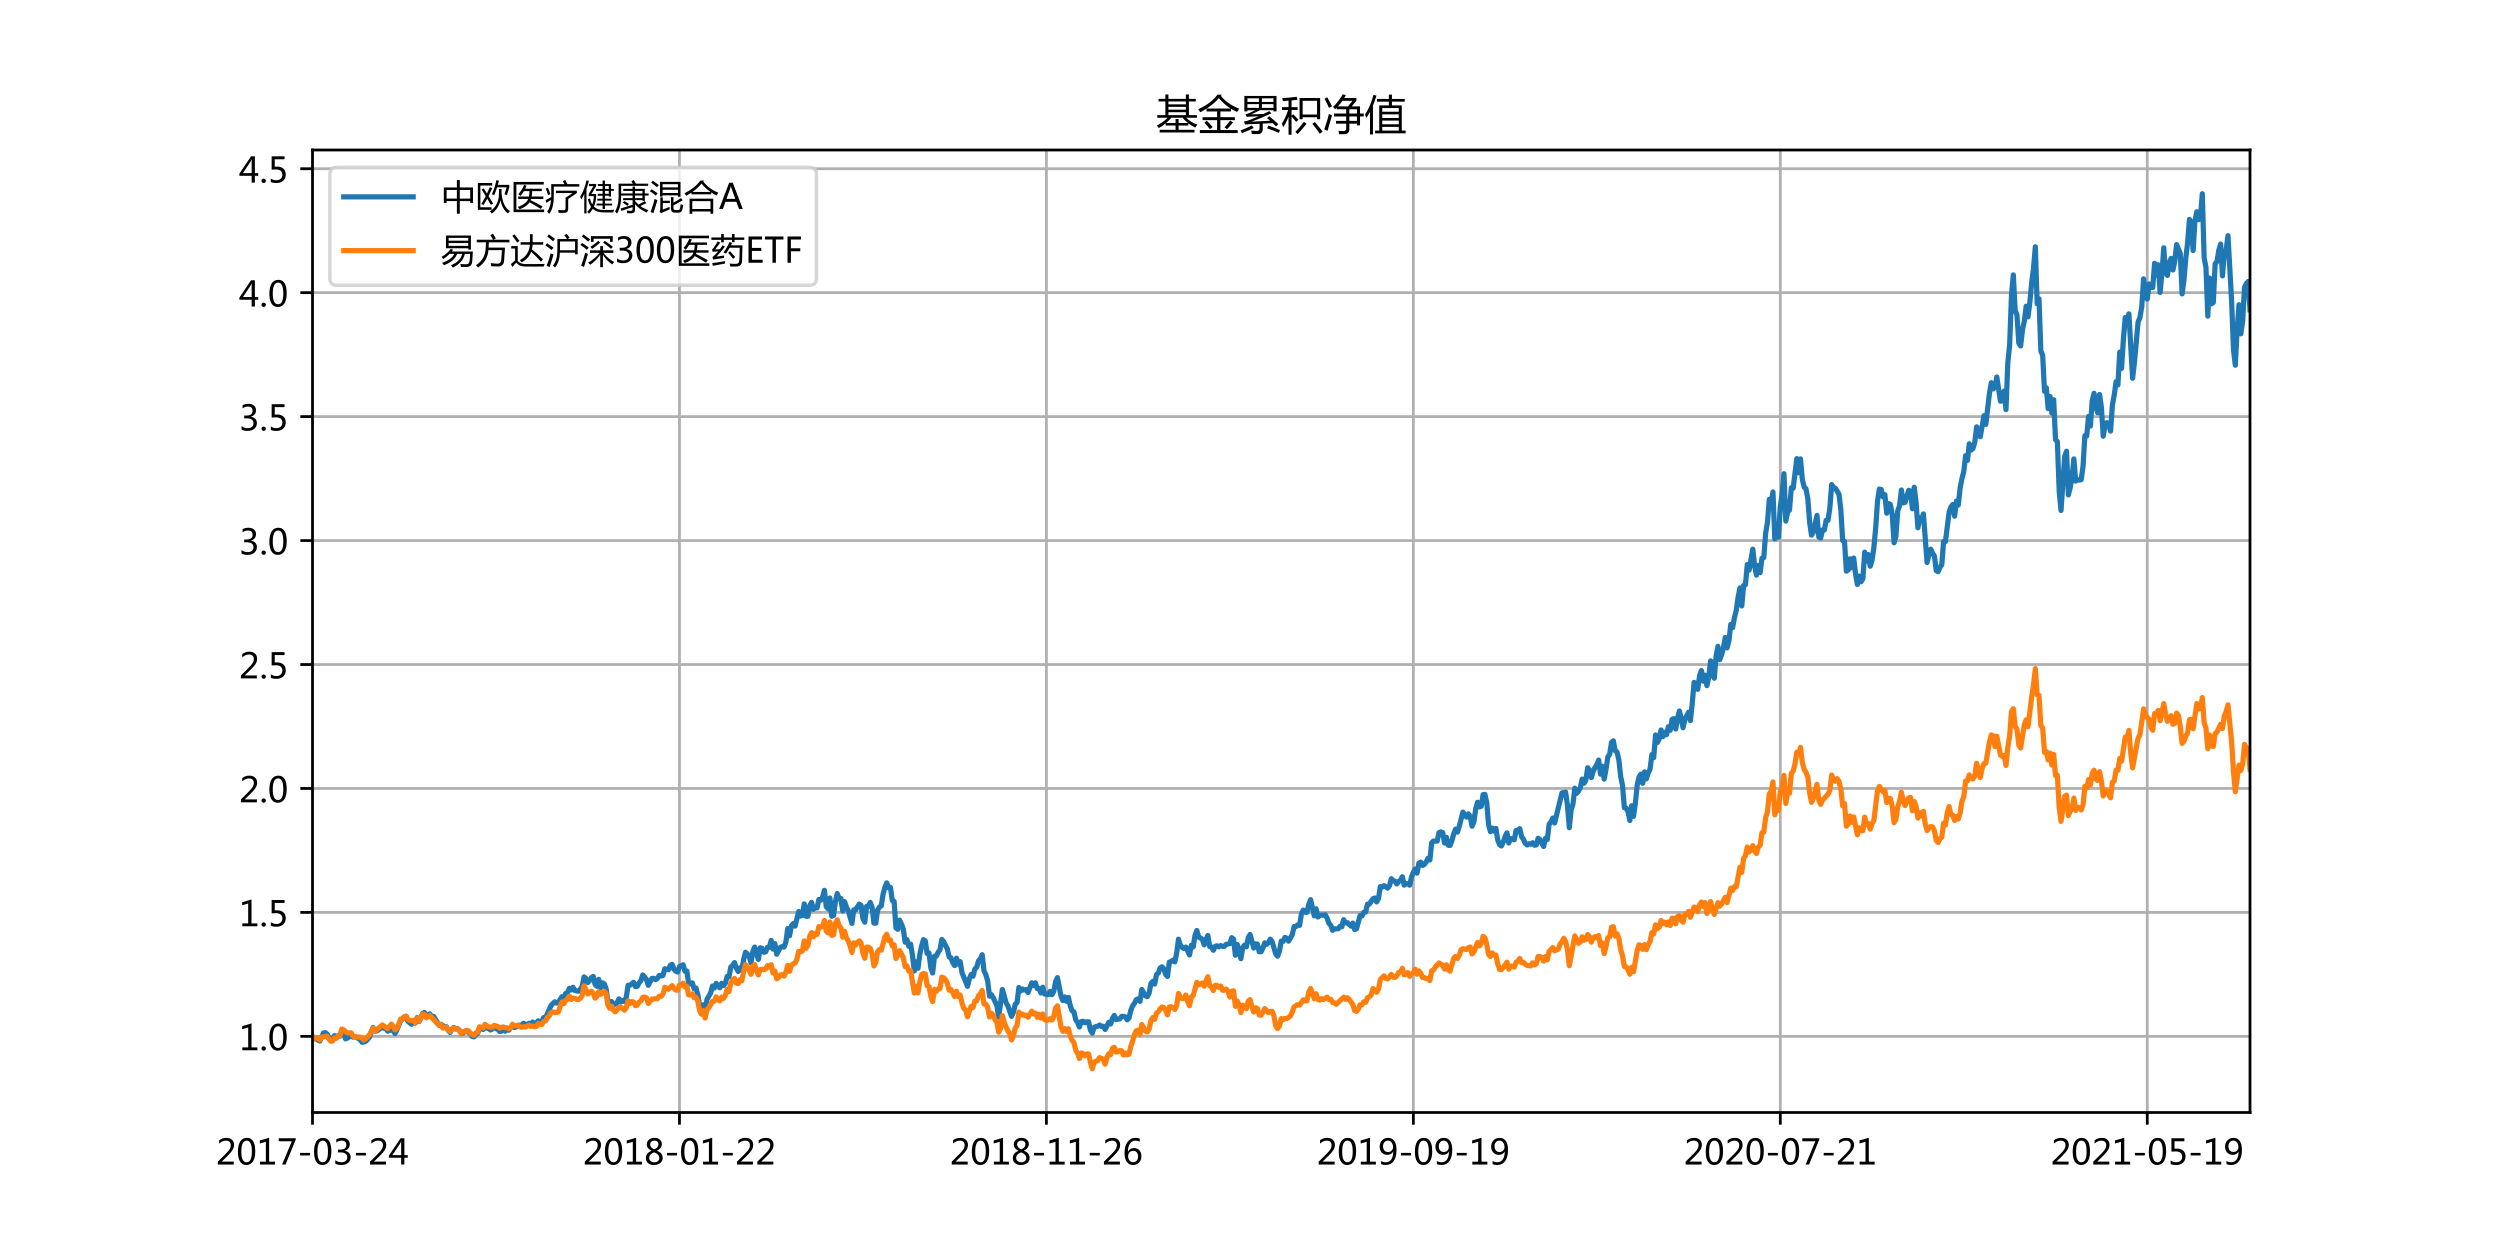 <?xml version="1.0" encoding="utf-8" standalone="no"?>
<!DOCTYPE svg PUBLIC "-//W3C//DTD SVG 1.1//EN"
  "http://www.w3.org/Graphics/SVG/1.1/DTD/svg11.dtd">
<!-- Created with matplotlib (http://matplotlib.org/) -->
<svg height="360pt" version="1.1" viewBox="0 0 720 360" width="720pt" xmlns="http://www.w3.org/2000/svg" xmlns:xlink="http://www.w3.org/1999/xlink">
 <defs>
  <style type="text/css">
*{stroke-linecap:butt;stroke-linejoin:round;}
  </style>
 </defs>
 <g id="figure_1">
  <g id="patch_1">
   <path d="M 0 360 
L 720 360 
L 720 0 
L 0 0 
z
" style="fill:#ffffff;"/>
  </g>
  <g id="axes_1">
   <g id="patch_2">
    <path d="M 90 320.4 
L 648 320.4 
L 648 43.2 
L 90 43.2 
z
" style="fill:#ffffff;"/>
   </g>
   <g id="matplotlib.axis_1">
    <g id="xtick_1">
     <g id="line2d_1">
      <path clip-path="url(#p5a487c7e9f)" d="M 90 320.4 
L 90 43.2 
" style="fill:none;stroke:#b0b0b0;stroke-linecap:square;stroke-width:0.8;"/>
     </g>
     <g id="line2d_2">
      <defs>
       <path d="M 0 0 
L 0 3.5 
" id="mb74a1dd2d6" style="stroke:#000000;stroke-width:0.8;"/>
      </defs>
      <g>
       <use style="stroke:#000000;stroke-width:0.8;" x="90" xlink:href="#mb74a1dd2d6" y="320.4"/>
      </g>
     </g>
     <g id="text_1">
      <!-- 2017-03-24 -->
      <defs>
       <path d="M 51.172 0 
L 5.172 0 
L 5.172 8.297 
L 27.156 30.219 
Q 36.234 39.312 39.312 44.609 
Q 42.391 49.906 42.391 55.562 
Q 42.391 62.016 38.766 65.453 
Q 35.156 68.891 28.328 68.891 
Q 18.219 68.891 9.031 60.297 
L 9.031 70.016 
Q 17.969 76.906 29.828 76.906 
Q 40.047 76.906 45.953 71.391 
Q 51.859 65.875 51.859 56.547 
Q 51.859 49.516 48.062 42.75 
Q 44.281 35.984 33.734 25.531 
L 16.5 8.688 
L 16.5 8.5 
L 51.172 8.5 
z
" id="MicrosoftYaHei-32"/>
       <path d="M 4.438 36.328 
Q 4.438 56.344 11.078 66.625 
Q 17.719 76.906 30.328 76.906 
Q 54.344 76.906 54.344 38.141 
Q 54.344 19 47.578 8.859 
Q 40.828 -1.266 28.609 -1.266 
Q 17.094 -1.266 10.766 8.344 
Q 4.438 17.969 4.438 36.328 
z
M 14.203 36.766 
Q 14.203 6.641 29.5 6.641 
Q 44.531 6.641 44.531 37.25 
Q 44.531 68.953 29.781 68.953 
Q 14.203 68.953 14.203 36.766 
z
" id="MicrosoftYaHei-30"/>
       <path d="M 52.594 0 
L 9.234 0 
L 9.234 8.25 
L 26.172 8.25 
L 26.172 65.672 
L 8.797 60.641 
L 8.797 69.438 
L 35.688 77.25 
L 35.688 8.25 
L 52.594 8.25 
z
" id="MicrosoftYaHei-31"/>
       <path d="M 53.766 72.312 
L 24.172 0 
L 14.266 0 
L 42.391 67.188 
L 4.594 67.188 
L 4.594 75.641 
L 53.766 75.641 
z
" id="MicrosoftYaHei-37"/>
       <path d="M 36.375 26.266 
L 7.625 26.266 
L 7.625 33.641 
L 36.375 33.641 
z
" id="MicrosoftYaHei-2d"/>
       <path d="M 6.984 12.641 
Q 14.75 6.641 24.516 6.641 
Q 32.328 6.641 36.891 10.469 
Q 41.453 14.312 41.453 20.75 
Q 41.453 35.109 20.906 35.109 
L 14.594 35.109 
L 14.594 43.016 
L 20.609 43.016 
Q 38.812 43.016 38.812 56.5 
Q 38.812 68.953 24.906 68.953 
Q 16.938 68.953 9.906 63.578 
L 9.906 72.609 
Q 17.328 76.906 27.25 76.906 
Q 36.922 76.906 42.781 71.844 
Q 48.641 66.797 48.641 58.734 
Q 48.641 43.891 33.5 39.656 
L 33.5 39.453 
Q 41.703 38.578 46.453 33.672 
Q 51.219 28.766 51.219 21.438 
Q 51.219 11.234 43.875 4.984 
Q 36.531 -1.266 24.312 -1.266 
Q 13.578 -1.266 6.984 2.734 
z
" id="MicrosoftYaHei-33"/>
       <path d="M 55.078 19.625 
L 45.406 19.625 
L 45.406 0 
L 36.141 0 
L 36.141 19.625 
L 0.875 19.625 
L 0.875 25.828 
L 34.328 75.641 
L 45.406 75.641 
L 45.406 27.203 
L 55.078 27.203 
z
M 36.141 27.203 
L 36.141 58.891 
Q 36.141 62.25 36.328 66.656 
L 36.141 66.656 
Q 35.453 64.797 33.25 60.844 
L 10.75 27.203 
z
" id="MicrosoftYaHei-34"/>
      </defs>
      <g transform="translate(62.217 335.394)scale(0.1 -0.1)">
       <use xlink:href="#MicrosoftYaHei-32"/>
       <use x="58.643" xlink:href="#MicrosoftYaHei-30"/>
       <use x="117.285" xlink:href="#MicrosoftYaHei-31"/>
       <use x="175.928" xlink:href="#MicrosoftYaHei-37"/>
       <use x="234.57" xlink:href="#MicrosoftYaHei-2d"/>
       <use x="277.832" xlink:href="#MicrosoftYaHei-30"/>
       <use x="336.475" xlink:href="#MicrosoftYaHei-33"/>
       <use x="395.117" xlink:href="#MicrosoftYaHei-2d"/>
       <use x="438.379" xlink:href="#MicrosoftYaHei-32"/>
       <use x="497.021" xlink:href="#MicrosoftYaHei-34"/>
      </g>
     </g>
    </g>
    <g id="xtick_2">
     <g id="line2d_3">
      <path clip-path="url(#p5a487c7e9f)" d="M 195.682 320.4 
L 195.682 43.2 
" style="fill:none;stroke:#b0b0b0;stroke-linecap:square;stroke-width:0.8;"/>
     </g>
     <g id="line2d_4">
      <g>
       <use style="stroke:#000000;stroke-width:0.8;" x="195.682" xlink:href="#mb74a1dd2d6" y="320.4"/>
      </g>
     </g>
     <g id="text_2">
      <!-- 2018-01-22 -->
      <defs>
       <path d="M 21.391 39.797 
Q 7.859 46.094 7.859 58.062 
Q 7.859 66.406 14.203 71.656 
Q 20.562 76.906 30.422 76.906 
Q 39.453 76.906 45.312 71.969 
Q 51.172 67.047 51.172 59.234 
Q 51.172 46.625 37.062 39.844 
L 37.062 39.656 
Q 53.609 33.688 53.609 19.344 
Q 53.609 9.906 46.797 4.312 
Q 39.984 -1.266 27.781 -1.266 
Q 17.781 -1.266 11.469 4.25 
Q 5.172 9.766 5.172 18.562 
Q 5.172 33.016 21.391 39.594 
z
M 41.5 58.109 
Q 41.5 63.188 38.328 66.109 
Q 35.156 69.047 29.734 69.047 
Q 24.656 69.047 21.094 65.984 
Q 17.531 62.938 17.531 58.203 
Q 17.531 48.734 29.391 43.797 
Q 41.5 48.828 41.5 58.109 
z
M 28.812 35.25 
Q 14.797 29.594 14.797 19.047 
Q 14.797 13.578 18.891 10.062 
Q 23 6.547 29.594 6.547 
Q 35.984 6.547 39.984 10.031 
Q 44 13.531 44 18.75 
Q 44 29.734 28.812 35.25 
z
" id="MicrosoftYaHei-38"/>
      </defs>
      <g transform="translate(167.899 335.394)scale(0.1 -0.1)">
       <use xlink:href="#MicrosoftYaHei-32"/>
       <use x="58.643" xlink:href="#MicrosoftYaHei-30"/>
       <use x="117.285" xlink:href="#MicrosoftYaHei-31"/>
       <use x="175.928" xlink:href="#MicrosoftYaHei-38"/>
       <use x="234.57" xlink:href="#MicrosoftYaHei-2d"/>
       <use x="277.832" xlink:href="#MicrosoftYaHei-30"/>
       <use x="336.475" xlink:href="#MicrosoftYaHei-31"/>
       <use x="395.117" xlink:href="#MicrosoftYaHei-2d"/>
       <use x="438.379" xlink:href="#MicrosoftYaHei-32"/>
       <use x="497.021" xlink:href="#MicrosoftYaHei-32"/>
      </g>
     </g>
    </g>
    <g id="xtick_3">
     <g id="line2d_5">
      <path clip-path="url(#p5a487c7e9f)" d="M 301.364 320.4 
L 301.364 43.2 
" style="fill:none;stroke:#b0b0b0;stroke-linecap:square;stroke-width:0.8;"/>
     </g>
     <g id="line2d_6">
      <g>
       <use style="stroke:#000000;stroke-width:0.8;" x="301.364" xlink:href="#mb74a1dd2d6" y="320.4"/>
      </g>
     </g>
     <g id="text_3">
      <!-- 2018-11-26 -->
      <defs>
       <path d="M 49.703 65.922 
Q 43.797 68.953 37.359 68.953 
Q 27.547 68.953 21.578 60.406 
Q 15.625 51.859 15.531 37.062 
L 15.766 37.062 
Q 21.141 47.469 32.906 47.469 
Q 42.719 47.469 48.578 41.062 
Q 54.438 34.672 54.438 24.078 
Q 54.438 12.984 47.672 5.859 
Q 40.922 -1.266 30.422 -1.266 
Q 18.891 -1.266 12.328 7.734 
Q 5.766 16.75 5.766 33.297 
Q 5.766 53.328 14.375 65.109 
Q 23 76.906 37.062 76.906 
Q 45.125 76.906 49.703 74.703 
z
M 16.109 24.75 
Q 16.109 17.281 20.094 11.953 
Q 24.078 6.641 30.672 6.641 
Q 36.922 6.641 40.828 11.234 
Q 44.734 15.828 44.734 23.047 
Q 44.734 30.859 41.047 35.203 
Q 37.359 39.547 30.562 39.547 
Q 24.125 39.547 20.109 35.156 
Q 16.109 30.766 16.109 24.75 
z
" id="MicrosoftYaHei-36"/>
      </defs>
      <g transform="translate(273.581 335.394)scale(0.1 -0.1)">
       <use xlink:href="#MicrosoftYaHei-32"/>
       <use x="58.643" xlink:href="#MicrosoftYaHei-30"/>
       <use x="117.285" xlink:href="#MicrosoftYaHei-31"/>
       <use x="175.928" xlink:href="#MicrosoftYaHei-38"/>
       <use x="234.57" xlink:href="#MicrosoftYaHei-2d"/>
       <use x="277.832" xlink:href="#MicrosoftYaHei-31"/>
       <use x="336.475" xlink:href="#MicrosoftYaHei-31"/>
       <use x="395.117" xlink:href="#MicrosoftYaHei-2d"/>
       <use x="438.379" xlink:href="#MicrosoftYaHei-32"/>
       <use x="497.021" xlink:href="#MicrosoftYaHei-36"/>
      </g>
     </g>
    </g>
    <g id="xtick_4">
     <g id="line2d_7">
      <path clip-path="url(#p5a487c7e9f)" d="M 407.045 320.4 
L 407.045 43.2 
" style="fill:none;stroke:#b0b0b0;stroke-linecap:square;stroke-width:0.8;"/>
     </g>
     <g id="line2d_8">
      <g>
       <use style="stroke:#000000;stroke-width:0.8;" x="407.045" xlink:href="#mb74a1dd2d6" y="320.4"/>
      </g>
     </g>
     <g id="text_4">
      <!-- 2019-09-19 -->
      <defs>
       <path d="M 9.031 10.25 
Q 15.281 6.641 22.516 6.641 
Q 32.672 6.641 38.25 14.641 
Q 43.844 22.656 43.844 37.406 
Q 43.75 37.312 43.656 37.406 
Q 38.672 27.938 26.906 27.938 
Q 17.391 27.938 11.141 34.469 
Q 4.891 41.016 4.891 51.469 
Q 4.891 62.594 11.719 69.75 
Q 18.562 76.906 29.438 76.906 
Q 40.719 76.906 47.062 68.047 
Q 53.422 59.188 53.422 42.234 
Q 53.422 21.297 45.219 10.016 
Q 37.016 -1.266 22.516 -1.266 
Q 14.547 -1.266 9.031 1.312 
z
M 14.547 52.688 
Q 14.547 45.062 18.453 40.594 
Q 22.359 36.141 29.25 36.141 
Q 35.203 36.141 39.25 40.203 
Q 43.312 44.281 43.312 50.094 
Q 43.312 58.25 39.281 63.594 
Q 35.25 68.953 28.656 68.953 
Q 22.562 68.953 18.547 64.312 
Q 14.547 59.672 14.547 52.688 
z
" id="MicrosoftYaHei-39"/>
      </defs>
      <g transform="translate(379.263 335.394)scale(0.1 -0.1)">
       <use xlink:href="#MicrosoftYaHei-32"/>
       <use x="58.643" xlink:href="#MicrosoftYaHei-30"/>
       <use x="117.285" xlink:href="#MicrosoftYaHei-31"/>
       <use x="175.928" xlink:href="#MicrosoftYaHei-39"/>
       <use x="234.57" xlink:href="#MicrosoftYaHei-2d"/>
       <use x="277.832" xlink:href="#MicrosoftYaHei-30"/>
       <use x="336.475" xlink:href="#MicrosoftYaHei-39"/>
       <use x="395.117" xlink:href="#MicrosoftYaHei-2d"/>
       <use x="438.379" xlink:href="#MicrosoftYaHei-31"/>
       <use x="497.021" xlink:href="#MicrosoftYaHei-39"/>
      </g>
     </g>
    </g>
    <g id="xtick_5">
     <g id="line2d_9">
      <path clip-path="url(#p5a487c7e9f)" d="M 512.727 320.4 
L 512.727 43.2 
" style="fill:none;stroke:#b0b0b0;stroke-linecap:square;stroke-width:0.8;"/>
     </g>
     <g id="line2d_10">
      <g>
       <use style="stroke:#000000;stroke-width:0.8;" x="512.727" xlink:href="#mb74a1dd2d6" y="320.4"/>
      </g>
     </g>
     <g id="text_5">
      <!-- 2020-07-21 -->
      <g transform="translate(484.944 335.394)scale(0.1 -0.1)">
       <use xlink:href="#MicrosoftYaHei-32"/>
       <use x="58.643" xlink:href="#MicrosoftYaHei-30"/>
       <use x="117.285" xlink:href="#MicrosoftYaHei-32"/>
       <use x="175.928" xlink:href="#MicrosoftYaHei-30"/>
       <use x="234.57" xlink:href="#MicrosoftYaHei-2d"/>
       <use x="277.832" xlink:href="#MicrosoftYaHei-30"/>
       <use x="336.475" xlink:href="#MicrosoftYaHei-37"/>
       <use x="395.117" xlink:href="#MicrosoftYaHei-2d"/>
       <use x="438.379" xlink:href="#MicrosoftYaHei-32"/>
       <use x="497.021" xlink:href="#MicrosoftYaHei-31"/>
      </g>
     </g>
    </g>
    <g id="xtick_6">
     <g id="line2d_11">
      <path clip-path="url(#p5a487c7e9f)" d="M 618.409 320.4 
L 618.409 43.2 
" style="fill:none;stroke:#b0b0b0;stroke-linecap:square;stroke-width:0.8;"/>
     </g>
     <g id="line2d_12">
      <g>
       <use style="stroke:#000000;stroke-width:0.8;" x="618.409" xlink:href="#mb74a1dd2d6" y="320.4"/>
      </g>
     </g>
     <g id="text_6">
      <!-- 2021-05-19 -->
      <defs>
       <path d="M 8.641 11.625 
Q 16.266 6.641 24.516 6.641 
Q 32.328 6.641 37.109 11 
Q 41.891 15.375 41.891 22.609 
Q 41.891 29.891 37.031 33.891 
Q 32.172 37.891 22.953 37.891 
Q 18.5 37.891 10.984 37.203 
L 10.984 75.641 
L 48.188 75.641 
L 48.188 67.188 
L 19.875 67.188 
L 19.875 45.797 
Q 24.125 46.047 26.266 46.047 
Q 38.234 46.047 44.922 39.984 
Q 51.609 33.938 51.609 23.297 
Q 51.609 12.312 44.422 5.516 
Q 37.25 -1.266 24.609 -1.266 
Q 14.016 -1.266 8.641 1.859 
z
" id="MicrosoftYaHei-35"/>
      </defs>
      <g transform="translate(590.626 335.394)scale(0.1 -0.1)">
       <use xlink:href="#MicrosoftYaHei-32"/>
       <use x="58.643" xlink:href="#MicrosoftYaHei-30"/>
       <use x="117.285" xlink:href="#MicrosoftYaHei-32"/>
       <use x="175.928" xlink:href="#MicrosoftYaHei-31"/>
       <use x="234.57" xlink:href="#MicrosoftYaHei-2d"/>
       <use x="277.832" xlink:href="#MicrosoftYaHei-30"/>
       <use x="336.475" xlink:href="#MicrosoftYaHei-35"/>
       <use x="395.117" xlink:href="#MicrosoftYaHei-2d"/>
       <use x="438.379" xlink:href="#MicrosoftYaHei-31"/>
       <use x="497.021" xlink:href="#MicrosoftYaHei-39"/>
      </g>
     </g>
    </g>
   </g>
   <g id="matplotlib.axis_2">
    <g id="ytick_1">
     <g id="line2d_13">
      <path clip-path="url(#p5a487c7e9f)" d="M 90 298.472 
L 648 298.472 
" style="fill:none;stroke:#b0b0b0;stroke-linecap:square;stroke-width:0.8;"/>
     </g>
     <g id="line2d_14">
      <defs>
       <path d="M 0 0 
L -3.5 0 
" id="m7f7d8932da" style="stroke:#000000;stroke-width:0.8;"/>
      </defs>
      <g>
       <use style="stroke:#000000;stroke-width:0.8;" x="90" xlink:href="#m7f7d8932da" y="298.472"/>
      </g>
     </g>
     <g id="text_7">
      <!-- 1.0 -->
      <defs>
       <path d="M 5.812 5.031 
Q 5.812 7.672 7.609 9.469 
Q 9.422 11.281 12.109 11.281 
Q 14.844 11.281 16.641 9.453 
Q 18.453 7.625 18.453 5.031 
Q 18.453 2.484 16.641 0.656 
Q 14.844 -1.172 12.062 -1.172 
Q 9.375 -1.172 7.594 0.656 
Q 5.812 2.484 5.812 5.031 
z
" id="MicrosoftYaHei-2e"/>
      </defs>
      <g transform="translate(68.864 302.469)scale(0.1 -0.1)">
       <use xlink:href="#MicrosoftYaHei-31"/>
       <use x="58.643" xlink:href="#MicrosoftYaHei-2e"/>
       <use x="82.715" xlink:href="#MicrosoftYaHei-30"/>
      </g>
     </g>
    </g>
    <g id="ytick_2">
     <g id="line2d_15">
      <path clip-path="url(#p5a487c7e9f)" d="M 90 262.774 
L 648 262.774 
" style="fill:none;stroke:#b0b0b0;stroke-linecap:square;stroke-width:0.8;"/>
     </g>
     <g id="line2d_16">
      <g>
       <use style="stroke:#000000;stroke-width:0.8;" x="90" xlink:href="#m7f7d8932da" y="262.774"/>
      </g>
     </g>
     <g id="text_8">
      <!-- 1.5 -->
      <g transform="translate(68.864 266.771)scale(0.1 -0.1)">
       <use xlink:href="#MicrosoftYaHei-31"/>
       <use x="58.643" xlink:href="#MicrosoftYaHei-2e"/>
       <use x="82.715" xlink:href="#MicrosoftYaHei-35"/>
      </g>
     </g>
    </g>
    <g id="ytick_3">
     <g id="line2d_17">
      <path clip-path="url(#p5a487c7e9f)" d="M 90 227.077 
L 648 227.077 
" style="fill:none;stroke:#b0b0b0;stroke-linecap:square;stroke-width:0.8;"/>
     </g>
     <g id="line2d_18">
      <g>
       <use style="stroke:#000000;stroke-width:0.8;" x="90" xlink:href="#m7f7d8932da" y="227.077"/>
      </g>
     </g>
     <g id="text_9">
      <!-- 2.0 -->
      <g transform="translate(68.864 231.074)scale(0.1 -0.1)">
       <use xlink:href="#MicrosoftYaHei-32"/>
       <use x="58.643" xlink:href="#MicrosoftYaHei-2e"/>
       <use x="82.715" xlink:href="#MicrosoftYaHei-30"/>
      </g>
     </g>
    </g>
    <g id="ytick_4">
     <g id="line2d_19">
      <path clip-path="url(#p5a487c7e9f)" d="M 90 191.379 
L 648 191.379 
" style="fill:none;stroke:#b0b0b0;stroke-linecap:square;stroke-width:0.8;"/>
     </g>
     <g id="line2d_20">
      <g>
       <use style="stroke:#000000;stroke-width:0.8;" x="90" xlink:href="#m7f7d8932da" y="191.379"/>
      </g>
     </g>
     <g id="text_10">
      <!-- 2.5 -->
      <g transform="translate(68.864 195.376)scale(0.1 -0.1)">
       <use xlink:href="#MicrosoftYaHei-32"/>
       <use x="58.643" xlink:href="#MicrosoftYaHei-2e"/>
       <use x="82.715" xlink:href="#MicrosoftYaHei-35"/>
      </g>
     </g>
    </g>
    <g id="ytick_5">
     <g id="line2d_21">
      <path clip-path="url(#p5a487c7e9f)" d="M 90 155.682 
L 648 155.682 
" style="fill:none;stroke:#b0b0b0;stroke-linecap:square;stroke-width:0.8;"/>
     </g>
     <g id="line2d_22">
      <g>
       <use style="stroke:#000000;stroke-width:0.8;" x="90" xlink:href="#m7f7d8932da" y="155.682"/>
      </g>
     </g>
     <g id="text_11">
      <!-- 3.0 -->
      <g transform="translate(68.864 159.679)scale(0.1 -0.1)">
       <use xlink:href="#MicrosoftYaHei-33"/>
       <use x="58.643" xlink:href="#MicrosoftYaHei-2e"/>
       <use x="82.715" xlink:href="#MicrosoftYaHei-30"/>
      </g>
     </g>
    </g>
    <g id="ytick_6">
     <g id="line2d_23">
      <path clip-path="url(#p5a487c7e9f)" d="M 90 119.984 
L 648 119.984 
" style="fill:none;stroke:#b0b0b0;stroke-linecap:square;stroke-width:0.8;"/>
     </g>
     <g id="line2d_24">
      <g>
       <use style="stroke:#000000;stroke-width:0.8;" x="90" xlink:href="#m7f7d8932da" y="119.984"/>
      </g>
     </g>
     <g id="text_12">
      <!-- 3.5 -->
      <g transform="translate(68.864 123.981)scale(0.1 -0.1)">
       <use xlink:href="#MicrosoftYaHei-33"/>
       <use x="58.643" xlink:href="#MicrosoftYaHei-2e"/>
       <use x="82.715" xlink:href="#MicrosoftYaHei-35"/>
      </g>
     </g>
    </g>
    <g id="ytick_7">
     <g id="line2d_25">
      <path clip-path="url(#p5a487c7e9f)" d="M 90 84.287 
L 648 84.287 
" style="fill:none;stroke:#b0b0b0;stroke-linecap:square;stroke-width:0.8;"/>
     </g>
     <g id="line2d_26">
      <g>
       <use style="stroke:#000000;stroke-width:0.8;" x="90" xlink:href="#m7f7d8932da" y="84.287"/>
      </g>
     </g>
     <g id="text_13">
      <!-- 4.0 -->
      <g transform="translate(68.864 88.284)scale(0.1 -0.1)">
       <use xlink:href="#MicrosoftYaHei-34"/>
       <use x="58.643" xlink:href="#MicrosoftYaHei-2e"/>
       <use x="82.715" xlink:href="#MicrosoftYaHei-30"/>
      </g>
     </g>
    </g>
    <g id="ytick_8">
     <g id="line2d_27">
      <path clip-path="url(#p5a487c7e9f)" d="M 90 48.589 
L 648 48.589 
" style="fill:none;stroke:#b0b0b0;stroke-linecap:square;stroke-width:0.8;"/>
     </g>
     <g id="line2d_28">
      <g>
       <use style="stroke:#000000;stroke-width:0.8;" x="90" xlink:href="#m7f7d8932da" y="48.589"/>
      </g>
     </g>
     <g id="text_14">
      <!-- 4.5 -->
      <g transform="translate(68.864 52.586)scale(0.1 -0.1)">
       <use xlink:href="#MicrosoftYaHei-34"/>
       <use x="58.643" xlink:href="#MicrosoftYaHei-2e"/>
       <use x="82.715" xlink:href="#MicrosoftYaHei-35"/>
      </g>
     </g>
    </g>
   </g>
   <g id="line2d_29">
    <path clip-path="url(#p5a487c7e9f)" d="M 90 298.472 
L 90.528 299.182 
L 91.057 298.969 
L 91.585 299.538 
L 92.114 299.822 
L 93.17 297.477 
L 93.699 297.406 
L 94.227 297.833 
L 94.756 298.969 
L 95.284 299.467 
L 95.812 299.253 
L 96.341 298.259 
L 96.869 298.898 
L 97.398 298.259 
L 97.926 298.401 
L 98.455 296.838 
L 98.983 297.691 
L 99.511 299.182 
L 100.04 298.969 
L 100.568 298.614 
L 101.097 297.833 
L 101.625 298.685 
L 102.153 298.543 
L 102.682 298.756 
L 103.739 299.396 
L 104.267 300.177 
L 104.795 300.106 
L 105.324 299.893 
L 106.381 298.756 
L 107.438 295.915 
L 107.966 296.909 
L 108.494 296.909 
L 110.08 295.844 
L 110.608 296.128 
L 111.136 296.27 
L 111.665 296.98 
L 112.193 296.767 
L 112.722 296.27 
L 113.778 297.62 
L 114.307 296.554 
L 115.364 293.996 
L 116.42 292.931 
L 116.949 292.718 
L 117.477 294.139 
L 118.534 294.991 
L 119.062 294.068 
L 119.591 294.636 
L 120.119 293.073 
L 120.648 294.21 
L 121.176 293.286 
L 121.705 291.865 
L 122.233 291.581 
L 122.761 292.86 
L 123.818 292.007 
L 124.347 293.002 
L 124.875 292.718 
L 126.46 295.275 
L 126.989 294.991 
L 127.517 295.346 
L 128.045 295.915 
L 128.574 295.701 
L 129.102 296.767 
L 129.631 297.335 
L 130.159 296.341 
L 130.688 295.915 
L 131.216 296.341 
L 131.744 296.27 
L 132.273 296.696 
L 132.801 297.548 
L 133.33 297.548 
L 133.858 296.98 
L 134.915 297.264 
L 135.443 297.691 
L 135.972 298.472 
L 136.5 298.614 
L 137.028 297.975 
L 137.557 297.548 
L 138.085 296.27 
L 138.614 296.128 
L 139.142 296.483 
L 139.67 295.559 
L 140.199 296.057 
L 140.727 296.27 
L 141.256 296.625 
L 141.784 296.341 
L 142.312 295.772 
L 142.841 296.199 
L 143.369 296.412 
L 143.898 297.051 
L 144.426 296.98 
L 144.955 296.696 
L 145.483 296.98 
L 146.011 296.483 
L 146.54 296.696 
L 147.597 295.346 
L 148.125 295.915 
L 148.653 295.772 
L 149.71 295.204 
L 150.239 295.417 
L 150.767 294.707 
L 151.295 294.991 
L 151.824 295.133 
L 152.352 294.707 
L 152.881 295.204 
L 153.409 294.352 
L 153.938 294.778 
L 154.466 294.636 
L 154.994 293.996 
L 155.523 294.281 
L 156.051 294.139 
L 156.58 293.073 
L 157.108 293.144 
L 158.693 289.592 
L 159.75 288.526 
L 160.278 288.882 
L 160.807 288.668 
L 161.864 287.035 
L 162.392 287.461 
L 162.92 286.111 
L 163.449 285.827 
L 163.977 284.619 
L 164.506 285.116 
L 165.034 284.335 
L 165.562 285.259 
L 166.619 285.472 
L 167.148 284.903 
L 167.676 284.051 
L 168.205 281.351 
L 168.733 281.778 
L 169.261 282.985 
L 169.79 282.417 
L 170.318 281.565 
L 170.847 281.209 
L 171.375 283.483 
L 171.903 284.051 
L 172.432 282.062 
L 172.96 284.477 
L 173.489 283.056 
L 174.017 283.341 
L 174.545 284.69 
L 175.074 288.313 
L 175.602 289.663 
L 176.131 288.455 
L 176.659 289.166 
L 177.188 289.237 
L 177.716 288.811 
L 178.244 287.674 
L 178.773 288.597 
L 179.301 288.171 
L 179.83 288.455 
L 180.358 287.248 
L 180.886 283.767 
L 181.415 283.767 
L 182.472 282.914 
L 183 284.122 
L 183.528 284.051 
L 184.057 283.056 
L 184.585 282.417 
L 185.114 280.783 
L 186.17 282.062 
L 186.699 283.767 
L 187.756 281.778 
L 188.284 281.778 
L 188.812 282.133 
L 189.341 281.778 
L 189.869 280.925 
L 190.398 281.067 
L 190.926 280.925 
L 191.455 279.007 
L 192.511 279.291 
L 193.04 278.013 
L 193.568 277.728 
L 194.097 279.149 
L 194.625 279.717 
L 195.153 279.931 
L 195.682 278.368 
L 196.739 277.87 
L 197.267 279.717 
L 197.795 279.646 
L 198.324 283.127 
L 198.852 283.412 
L 199.381 283.056 
L 199.909 284.761 
L 200.438 284.548 
L 200.966 286.466 
L 201.494 289.663 
L 202.023 290.444 
L 202.551 289.379 
L 203.08 291.439 
L 203.608 287.816 
L 204.665 285.969 
L 205.193 283.98 
L 205.722 284.548 
L 206.25 283.198 
L 207.307 284.477 
L 207.835 283.198 
L 208.364 283.838 
L 208.892 283.198 
L 209.42 281.209 
L 209.949 281.351 
L 210.477 278.51 
L 211.006 278.013 
L 211.534 277.231 
L 212.062 278.794 
L 212.591 279.789 
L 213.119 278.723 
L 213.648 279.433 
L 214.176 276.308 
L 214.705 274.247 
L 215.233 274.745 
L 215.761 275.455 
L 216.29 277.302 
L 216.818 274.034 
L 217.347 272.756 
L 218.403 276.308 
L 218.932 272.969 
L 219.46 273.111 
L 219.989 274.247 
L 220.517 274.105 
L 221.045 272.827 
L 221.574 272.827 
L 222.102 270.837 
L 222.631 273.324 
L 223.159 271.761 
L 223.688 274.816 
L 224.744 272.827 
L 225.273 272.613 
L 225.801 272.756 
L 226.33 271.335 
L 226.858 267.428 
L 227.386 269.488 
L 227.915 266.646 
L 228.443 266.007 
L 228.972 266.717 
L 230.028 262.526 
L 230.557 263.805 
L 231.085 263.662 
L 231.614 260.324 
L 232.142 263.876 
L 232.67 263.876 
L 233.199 260.821 
L 233.727 259.897 
L 234.256 261.886 
L 234.784 261.389 
L 235.312 261.46 
L 235.841 259.045 
L 236.369 259.258 
L 236.898 258.406 
L 237.426 256.416 
L 237.955 261.105 
L 238.483 261.744 
L 239.011 258.619 
L 239.54 263.876 
L 240.068 263.662 
L 240.597 259.684 
L 241.125 257.34 
L 241.653 258.832 
L 242.182 258.761 
L 242.71 262.384 
L 243.239 259.684 
L 243.767 261.247 
L 244.295 262.242 
L 245.352 265.936 
L 245.881 262.029 
L 246.409 262.029 
L 247.466 260.395 
L 247.994 260.75 
L 248.523 264.515 
L 249.051 265.581 
L 249.58 261.034 
L 250.108 261.034 
L 250.636 259.897 
L 251.165 261.318 
L 251.693 265.865 
L 252.222 265.865 
L 252.75 262.1 
L 253.278 261.247 
L 253.807 260.892 
L 254.335 257.482 
L 254.864 255.493 
L 255.392 254.285 
L 255.92 255.635 
L 256.449 255.564 
L 256.977 259.329 
L 257.506 259.613 
L 258.034 267.214 
L 258.562 267.641 
L 259.091 265.012 
L 259.619 266.149 
L 260.148 267.57 
L 260.676 271.335 
L 261.205 270.624 
L 261.733 272.542 
L 262.261 271.903 
L 262.79 275.171 
L 263.318 279.646 
L 263.847 277.018 
L 264.375 278.865 
L 264.903 274.887 
L 265.432 272.4 
L 265.96 270.624 
L 266.489 270.98 
L 267.017 274.603 
L 267.545 274.461 
L 268.074 278.723 
L 268.602 280.215 
L 269.131 275.384 
L 269.659 275.384 
L 270.188 274.247 
L 270.716 273.537 
L 271.244 270.553 
L 271.773 271.193 
L 272.83 273.324 
L 273.358 275.597 
L 273.886 275.881 
L 274.415 277.231 
L 274.943 278.084 
L 275.472 275.952 
L 276 277.657 
L 276.528 276.947 
L 277.057 280.144 
L 278.642 284.051 
L 279.17 281.849 
L 279.699 280.641 
L 280.227 281.138 
L 280.756 279.078 
L 281.284 278.581 
L 281.812 276.734 
L 282.341 276.165 
L 282.869 274.958 
L 283.398 279.646 
L 283.926 280.712 
L 284.455 282.559 
L 284.983 286.892 
L 285.511 286.466 
L 286.04 287.319 
L 287.097 289.592 
L 287.625 292.931 
L 288.682 284.974 
L 289.739 288.74 
L 290.267 289.663 
L 291.324 292.718 
L 291.852 291.581 
L 292.381 289.237 
L 292.909 288.74 
L 293.438 284.406 
L 293.966 285.401 
L 294.494 284.832 
L 295.023 285.116 
L 295.551 284.974 
L 296.08 285.827 
L 297.136 283.056 
L 297.665 283.838 
L 298.193 283.056 
L 298.722 284.69 
L 299.25 284.69 
L 299.778 285.969 
L 300.307 284.335 
L 300.835 286.253 
L 301.892 286.466 
L 302.42 285.543 
L 302.949 286.466 
L 303.477 285.543 
L 304.006 282.772 
L 304.534 281.565 
L 305.591 286.964 
L 306.119 288.171 
L 306.648 287.106 
L 307.176 288.384 
L 307.705 287.248 
L 308.233 289.663 
L 308.761 291.084 
L 309.29 291.439 
L 309.818 293.712 
L 310.347 294.494 
L 310.875 295.772 
L 311.403 294.21 
L 311.932 294.139 
L 312.46 294.565 
L 312.989 294.281 
L 313.517 294.281 
L 314.045 296.696 
L 314.574 297.548 
L 315.102 295.915 
L 315.631 295.63 
L 316.159 295.559 
L 316.688 295.204 
L 317.216 295.63 
L 317.744 295.559 
L 318.273 296.483 
L 319.33 294.423 
L 319.858 294.92 
L 320.386 293.357 
L 320.915 292.434 
L 321.443 293.641 
L 322.5 293.428 
L 323.028 292.718 
L 323.557 292.718 
L 324.085 292.86 
L 324.614 293.712 
L 325.142 293.215 
L 325.67 291.013 
L 326.199 289.663 
L 326.727 288.953 
L 327.256 287.887 
L 327.784 287.674 
L 328.312 288.384 
L 328.841 284.974 
L 329.898 286.821 
L 330.426 287.035 
L 330.955 285.969 
L 331.483 283.198 
L 332.011 282.63 
L 332.54 283.412 
L 333.068 280.712 
L 333.597 280.215 
L 334.125 278.794 
L 334.653 278.439 
L 335.182 279.007 
L 335.71 280.641 
L 336.239 281.209 
L 336.767 277.089 
L 337.295 276.947 
L 337.824 276.521 
L 338.352 277.018 
L 338.881 274.461 
L 339.409 270.482 
L 339.938 272.187 
L 340.466 272.827 
L 340.994 273.182 
L 341.523 272.756 
L 342.58 275.029 
L 343.108 272.258 
L 343.636 272.685 
L 344.165 269.417 
L 344.693 267.996 
L 345.222 269.914 
L 345.75 270.127 
L 346.278 270.553 
L 346.807 272.116 
L 347.335 270.553 
L 347.864 269.417 
L 348.392 272.613 
L 348.92 272.756 
L 349.449 273.679 
L 349.977 272.542 
L 350.506 272.4 
L 351.034 272.685 
L 351.562 272.329 
L 352.091 272.542 
L 352.619 272.542 
L 353.148 271.974 
L 354.205 271.761 
L 354.733 270.056 
L 355.261 270.482 
L 355.79 275.1 
L 356.318 272.045 
L 356.847 273.679 
L 357.375 276.094 
L 357.903 272.898 
L 358.432 272.187 
L 358.96 272.685 
L 359.489 270.056 
L 360.017 269.133 
L 361.074 273.04 
L 361.602 271.832 
L 362.131 271.903 
L 362.659 274.105 
L 363.188 274.105 
L 363.716 273.04 
L 364.244 271.548 
L 364.773 271.974 
L 365.301 271.477 
L 365.83 270.482 
L 366.358 271.122 
L 367.415 274.745 
L 367.943 275.384 
L 368.472 273.963 
L 369 271.051 
L 369.528 271.122 
L 370.057 269.985 
L 370.585 270.198 
L 371.114 271.051 
L 372.17 269.204 
L 372.699 266.859 
L 373.227 266.859 
L 373.756 266.362 
L 374.284 266.504 
L 374.812 263.165 
L 375.341 262.1 
L 375.869 262.739 
L 376.398 262.739 
L 376.926 260.466 
L 377.455 259.116 
L 378.511 263.734 
L 379.04 261.744 
L 379.568 264.089 
L 380.097 263.662 
L 380.625 263.52 
L 381.153 263.591 
L 381.682 263.449 
L 382.21 264.444 
L 382.739 265.936 
L 383.267 266.504 
L 383.795 267.925 
L 384.324 267.499 
L 385.381 267.499 
L 385.909 266.788 
L 386.438 266.93 
L 386.966 264.87 
L 387.494 265.794 
L 388.023 265.723 
L 389.08 266.717 
L 389.608 265.865 
L 390.136 267.712 
L 390.665 267.499 
L 391.722 263.662 
L 392.25 263.805 
L 392.778 262.739 
L 393.307 262.668 
L 393.835 260.395 
L 394.364 260.395 
L 395.42 258.832 
L 395.949 258.619 
L 396.477 259.755 
L 397.006 258.761 
L 397.534 255.351 
L 398.062 255.493 
L 398.591 255.067 
L 399.648 255.777 
L 400.176 255.067 
L 400.705 253.078 
L 401.233 253.646 
L 401.761 253.788 
L 402.29 254.569 
L 402.818 253.859 
L 403.347 253.504 
L 403.875 252.509 
L 404.403 254.925 
L 404.932 254.498 
L 405.46 254.498 
L 405.989 254.925 
L 406.517 252.58 
L 407.045 251.231 
L 407.574 250.307 
L 408.102 251.444 
L 408.631 248.602 
L 409.159 248.318 
L 409.688 249.241 
L 410.216 248.957 
L 410.744 248.247 
L 411.273 247.181 
L 411.801 247.679 
L 412.33 242.706 
L 412.858 242.208 
L 413.386 242.279 
L 413.915 242.208 
L 414.443 239.793 
L 414.972 239.58 
L 415.5 239.793 
L 416.028 242.777 
L 416.557 241.143 
L 417.085 243.416 
L 417.614 243.487 
L 418.142 242.137 
L 418.67 240.148 
L 419.199 238.799 
L 419.727 239.651 
L 420.256 238.017 
L 421.312 233.897 
L 422.369 235.318 
L 422.898 234.394 
L 423.426 235.176 
L 423.955 237.946 
L 424.483 236.667 
L 425.011 232.902 
L 425.54 231.055 
L 426.068 232.405 
L 426.597 232.192 
L 427.125 228.853 
L 427.653 228.782 
L 428.182 231.126 
L 428.71 237.52 
L 429.239 239.509 
L 429.767 238.514 
L 430.295 239.367 
L 430.824 238.585 
L 431.352 241.924 
L 431.881 243.274 
L 432.409 243.629 
L 432.938 242.493 
L 433.466 240.93 
L 433.994 239.864 
L 434.523 242.777 
L 435.051 241.498 
L 436.108 241.853 
L 436.636 239.154 
L 437.165 239.154 
L 437.693 238.656 
L 438.222 241.001 
L 438.75 241.711 
L 439.278 242.919 
L 439.807 243.345 
L 440.335 242.99 
L 440.864 243.132 
L 441.392 242.706 
L 441.92 243.416 
L 442.449 243.345 
L 442.977 241.427 
L 443.506 241.782 
L 444.562 243.771 
L 445.091 241.427 
L 445.619 241.782 
L 446.148 237.378 
L 446.676 236.738 
L 447.205 235.602 
L 447.733 237.023 
L 449.847 228.356 
L 450.903 228.143 
L 451.432 231.979 
L 451.96 238.372 
L 452.489 233.257 
L 453.017 231.552 
L 453.545 227.006 
L 454.074 228.498 
L 454.602 227.858 
L 455.131 226.864 
L 455.659 224.377 
L 456.188 225.585 
L 456.716 224.733 
L 457.244 221.11 
L 457.773 221.749 
L 458.301 223.951 
L 458.83 222.175 
L 459.358 221.039 
L 459.886 220.257 
L 460.415 218.907 
L 460.943 222.957 
L 461.472 220.683 
L 462 224.377 
L 462.528 221.607 
L 463.057 217.984 
L 463.585 217.273 
L 464.114 213.793 
L 464.642 213.366 
L 465.17 216.208 
L 465.699 216.563 
L 466.227 218.836 
L 466.756 223.667 
L 467.284 226.224 
L 467.812 232.618 
L 468.341 232.76 
L 468.869 233.755 
L 469.398 236.312 
L 469.926 232.05 
L 470.455 235.104 
L 470.983 231.339 
L 471.511 226.153 
L 472.04 223.738 
L 472.568 222.957 
L 473.097 225.585 
L 473.625 222.317 
L 474.153 224.306 
L 474.682 222.601 
L 475.21 221.536 
L 475.739 217.345 
L 476.267 218.197 
L 476.795 211.661 
L 477.324 213.864 
L 477.852 212.798 
L 478.381 210.241 
L 478.909 212.159 
L 479.438 210.88 
L 479.966 211.59 
L 480.494 209.317 
L 481.023 210.312 
L 481.551 207.186 
L 482.08 206.973 
L 482.608 209.956 
L 483.136 206.831 
L 483.665 204.77 
L 484.193 206.902 
L 484.722 209.601 
L 485.25 207.186 
L 486.307 205.126 
L 486.835 207.541 
L 487.364 202.639 
L 487.892 196.53 
L 488.42 196.956 
L 488.949 198.519 
L 489.477 194.541 
L 490.006 193.12 
L 490.534 196.175 
L 491.062 194.47 
L 491.591 197.453 
L 492.119 195.038 
L 492.648 190.349 
L 493.176 193.901 
L 493.705 195.322 
L 494.233 189 
L 494.761 186.158 
L 495.29 189.994 
L 495.818 188.573 
L 496.347 186.584 
L 496.875 183.601 
L 497.403 186.584 
L 497.932 184.524 
L 498.46 179.836 
L 498.989 180.759 
L 499.517 177.846 
L 500.045 175.786 
L 500.574 171.95 
L 501.102 169.322 
L 501.631 174.508 
L 502.159 168.611 
L 502.688 168.398 
L 503.216 162.573 
L 503.744 164.207 
L 504.801 158.168 
L 505.33 162.928 
L 505.858 165.628 
L 506.386 162.857 
L 506.915 164.917 
L 507.443 160.797 
L 507.972 160.584 
L 508.5 153.622 
L 509.028 150.496 
L 509.557 143.818 
L 510.085 144.955 
L 510.614 141.687 
L 511.142 155.185 
L 511.67 151.349 
L 512.199 154.687 
L 512.727 145.95 
L 513.256 142.326 
L 513.784 136.43 
L 514.312 150.07 
L 514.841 147.37 
L 515.369 146.944 
L 515.898 140.479 
L 516.426 140.622 
L 517.483 132.097 
L 518.011 136.146 
L 518.54 132.168 
L 519.068 138.064 
L 519.597 140.266 
L 520.125 140.764 
L 520.653 143.676 
L 521.182 150.496 
L 521.71 154.119 
L 522.239 153.267 
L 523.295 148.436 
L 523.824 154.687 
L 524.352 154.972 
L 524.881 152.627 
L 525.409 152.627 
L 525.938 149.857 
L 526.466 149.857 
L 526.994 146.305 
L 527.523 139.556 
L 528.051 140.408 
L 528.58 140.622 
L 529.636 142.326 
L 530.165 146.873 
L 530.693 155.682 
L 531.222 155.966 
L 531.75 164.491 
L 532.278 164.136 
L 532.807 160.939 
L 533.335 163.496 
L 533.864 160.726 
L 534.392 165.201 
L 534.92 168.327 
L 535.449 165.912 
L 535.977 167.546 
L 536.506 166.693 
L 537.034 159.021 
L 537.562 161.578 
L 538.091 159.731 
L 538.619 163.07 
L 539.148 161.365 
L 539.676 157.671 
L 540.205 151.988 
L 540.733 144.245 
L 541.261 140.835 
L 541.79 140.977 
L 542.318 143.108 
L 542.847 142.469 
L 543.375 147.797 
L 543.903 145.026 
L 544.432 145.31 
L 544.96 148.152 
L 545.489 156.321 
L 546.017 154.474 
L 546.545 147.086 
L 547.074 145.665 
L 547.602 141.119 
L 548.131 144.813 
L 548.659 144.671 
L 549.716 141.19 
L 550.244 141.474 
L 550.773 146.518 
L 551.301 140.337 
L 551.83 144.742 
L 552.358 151.988 
L 552.886 149.146 
L 553.415 149.644 
L 553.943 148.01 
L 555 162.005 
L 555.528 159.802 
L 556.057 158.168 
L 556.585 159.305 
L 557.114 160.157 
L 557.642 164.349 
L 558.17 164.633 
L 558.699 163.425 
L 559.227 162.644 
L 559.756 155.966 
L 560.284 155.966 
L 561.341 147.512 
L 561.869 146.021 
L 562.398 145.31 
L 562.926 148.649 
L 563.455 144.316 
L 563.983 145.452 
L 564.511 140.55 
L 565.04 137.851 
L 565.568 135.791 
L 566.097 131.244 
L 566.625 132.594 
L 567.153 127.834 
L 567.682 129.61 
L 568.21 129.184 
L 568.739 127.337 
L 569.267 122.933 
L 570.324 125.774 
L 571.381 119.736 
L 571.909 122.222 
L 572.966 113.271 
L 573.494 110.216 
L 574.023 111.992 
L 574.551 111.566 
L 575.08 108.583 
L 576.136 115.544 
L 576.665 115.402 
L 577.193 112.632 
L 577.722 117.96 
L 578.25 104.391 
L 578.778 99.347 
L 579.307 84.997 
L 579.835 79.172 
L 580.364 89.331 
L 580.892 90.752 
L 581.42 98.85 
L 581.949 99.632 
L 582.477 94.943 
L 583.006 92.528 
L 583.534 88.194 
L 584.062 91.249 
L 584.591 87.129 
L 585.119 81.445 
L 585.648 77.325 
L 586.176 71.074 
L 586.705 87.484 
L 587.233 86.063 
L 587.761 101.052 
L 588.29 102.331 
L 588.818 112.703 
L 589.347 111.708 
L 589.875 117.676 
L 590.403 114.195 
L 590.932 118.954 
L 591.46 115.118 
L 591.989 126.627 
L 592.517 127.195 
L 593.045 141.403 
L 593.574 147.015 
L 594.631 131.457 
L 595.159 129.966 
L 595.688 142.54 
L 596.216 140.408 
L 596.744 137.496 
L 597.273 132.168 
L 597.801 138.561 
L 598.33 138.135 
L 598.858 138.277 
L 599.386 138.135 
L 599.915 134.299 
L 600.443 125.49 
L 600.972 125.561 
L 601.5 119.949 
L 602.028 122.719 
L 602.557 115.402 
L 603.085 113.271 
L 603.614 117.249 
L 604.142 118.883 
L 604.67 113.626 
L 605.199 117.249 
L 605.727 125.632 
L 606.256 122.435 
L 606.784 121.725 
L 607.312 122.08 
L 607.841 124.14 
L 608.369 116.681 
L 608.898 113.768 
L 609.426 109.932 
L 609.955 110.856 
L 610.483 101.408 
L 611.011 106.096 
L 611.54 97.642 
L 612.068 91.462 
L 612.597 91.959 
L 613.125 90.396 
L 614.182 108.938 
L 614.71 104.462 
L 615.767 92.741 
L 616.295 91.462 
L 616.824 88.407 
L 617.352 80.309 
L 617.881 83.932 
L 618.409 86.134 
L 618.938 81.801 
L 619.466 82.795 
L 619.994 82.795 
L 620.523 75.833 
L 621.051 79.243 
L 621.58 76.259 
L 622.108 84.216 
L 622.636 78.675 
L 623.165 71.358 
L 623.693 78.533 
L 624.222 79.314 
L 624.75 75.762 
L 625.278 74.412 
L 625.807 77.751 
L 626.335 75.194 
L 626.864 70.434 
L 627.92 73.063 
L 628.449 84.642 
L 628.977 80.664 
L 629.506 74.341 
L 630.034 69.866 
L 630.562 63.188 
L 631.091 64.396 
L 631.619 72.139 
L 632.148 63.543 
L 632.676 60.986 
L 633.205 63.259 
L 633.733 62.62 
L 634.261 55.8 
L 634.79 74.199 
L 635.318 77.041 
L 635.847 91.036 
L 636.375 80.096 
L 636.903 87.484 
L 637.432 87.129 
L 637.96 75.975 
L 638.489 75.336 
L 639.017 72.068 
L 639.545 70.292 
L 640.074 79.456 
L 640.602 72.921 
L 641.131 71.997 
L 641.659 67.877 
L 642.716 86.844 
L 643.244 100.768 
L 643.773 105.173 
L 644.301 94.801 
L 644.83 87.768 
L 645.358 96.151 
L 645.886 92.528 
L 646.415 82.795 
L 646.943 81.658 
L 647.472 81.09 
L 648 89.26 
L 648 89.26 
" style="fill:none;stroke:#1f77b4;stroke-linecap:square;stroke-width:1.5;"/>
   </g>
   <g id="line2d_30">
    <path clip-path="url(#p5a487c7e9f)" d="M 90 298.472 
L 90.528 299.031 
L 91.057 298.886 
L 91.585 299.066 
L 92.114 299.5 
L 92.642 298.657 
L 94.227 298.427 
L 94.756 299.281 
L 95.284 299.889 
L 95.812 299.785 
L 96.341 298.896 
L 96.869 298.986 
L 97.398 298.287 
L 97.926 298.282 
L 98.455 296.351 
L 98.983 296.585 
L 99.511 297.09 
L 100.04 297.399 
L 100.568 297.524 
L 101.097 297.429 
L 101.625 298.322 
L 102.153 298.697 
L 103.739 298.682 
L 104.267 298.911 
L 104.795 299.535 
L 105.852 298.667 
L 106.381 298.023 
L 107.438 296.116 
L 107.966 297.025 
L 110.08 295.188 
L 111.665 296.246 
L 112.722 294.953 
L 113.25 295.612 
L 113.778 296.595 
L 114.307 296.086 
L 114.835 294.953 
L 115.364 293.491 
L 115.892 293.511 
L 116.42 292.797 
L 116.949 292.638 
L 117.477 293.611 
L 118.006 293.88 
L 118.534 293.935 
L 119.062 293.83 
L 119.591 294.609 
L 120.119 293.227 
L 120.648 294.08 
L 121.705 292.069 
L 122.233 292.129 
L 122.761 293.122 
L 123.818 292.438 
L 125.932 294.789 
L 126.46 295.043 
L 126.989 295.053 
L 127.517 296.106 
L 128.045 295.847 
L 128.574 295.857 
L 129.102 296.75 
L 129.631 297.045 
L 130.159 296.426 
L 130.688 296.011 
L 131.216 296.291 
L 131.744 296.386 
L 132.273 296.665 
L 132.801 297.564 
L 133.33 297.229 
L 133.858 297.09 
L 134.386 296.735 
L 134.915 296.855 
L 135.443 297.559 
L 136.5 298.173 
L 137.028 297.474 
L 137.557 297.254 
L 138.085 295.707 
L 139.142 296.041 
L 139.67 295.008 
L 140.727 295.802 
L 141.256 295.772 
L 141.784 295.872 
L 142.312 295.323 
L 143.369 295.642 
L 143.898 296.111 
L 144.426 295.852 
L 144.955 295.767 
L 145.483 296.001 
L 146.011 295.977 
L 146.54 296.281 
L 147.068 296.056 
L 147.597 294.978 
L 148.125 295.408 
L 148.653 295.428 
L 149.182 295.233 
L 149.71 295.762 
L 150.239 295.857 
L 150.767 295.692 
L 151.295 295.802 
L 152.352 295.248 
L 152.881 295.607 
L 153.409 295.492 
L 153.938 295.727 
L 154.466 295.647 
L 154.994 294.784 
L 155.523 295.023 
L 156.051 295.053 
L 156.58 294.195 
L 157.108 294.035 
L 157.636 293.037 
L 158.165 292.618 
L 158.693 291.674 
L 159.222 291.42 
L 159.75 291.59 
L 160.278 291.634 
L 160.807 291.43 
L 161.335 289.813 
L 161.864 288.555 
L 162.392 289.044 
L 162.92 288.181 
L 163.449 287.702 
L 163.977 286.918 
L 164.506 287.841 
L 165.034 287.472 
L 165.562 287.517 
L 166.091 287.811 
L 166.619 287.861 
L 167.148 287.497 
L 167.676 286.733 
L 168.205 283.909 
L 168.733 284.927 
L 169.261 286.239 
L 169.79 285.93 
L 170.318 285.481 
L 170.847 286.09 
L 171.375 287.462 
L 171.903 286.993 
L 172.432 285.61 
L 172.96 286.379 
L 174.017 285.511 
L 174.545 286.169 
L 175.074 289.408 
L 175.602 290.377 
L 176.131 289.763 
L 176.659 290.941 
L 177.188 291.41 
L 178.244 290.207 
L 178.773 290.092 
L 179.301 290.377 
L 179.83 290.946 
L 180.358 290.252 
L 180.886 288.226 
L 181.415 289.029 
L 181.943 288.475 
L 182.472 288.58 
L 183 289.628 
L 183.528 289.453 
L 184.057 288.64 
L 184.585 288.261 
L 185.114 287.252 
L 185.642 287.148 
L 186.17 287.377 
L 186.699 288.984 
L 187.756 287.732 
L 188.812 287.627 
L 189.341 287.612 
L 189.869 286.883 
L 190.398 286.908 
L 190.926 286.339 
L 191.455 284.348 
L 191.983 284.557 
L 192.511 284.897 
L 193.568 283.864 
L 194.097 284.607 
L 194.625 285.131 
L 195.153 285.176 
L 195.682 283.694 
L 196.21 283.664 
L 196.739 283.15 
L 197.267 284.248 
L 197.795 284.008 
L 198.324 286.519 
L 198.852 286.539 
L 199.381 286.244 
L 199.909 287.357 
L 200.438 287.227 
L 200.966 288.325 
L 201.494 291.06 
L 202.023 292.084 
L 202.551 291.08 
L 203.08 293.197 
L 203.608 290.776 
L 204.136 290.222 
L 205.193 288.375 
L 205.722 288.335 
L 206.25 287.103 
L 206.778 287.936 
L 207.307 288.241 
L 207.835 287.163 
L 208.364 287.547 
L 208.892 286.678 
L 209.42 284.892 
L 209.949 285.57 
L 210.477 283.16 
L 211.006 282.261 
L 211.534 281.767 
L 212.062 283.12 
L 212.591 283.265 
L 213.119 282.187 
L 213.648 282.481 
L 214.176 279.806 
L 214.705 277.835 
L 215.233 278.468 
L 215.761 279.397 
L 216.29 280.61 
L 216.818 278.214 
L 217.347 277.79 
L 217.875 279.661 
L 218.403 280.774 
L 218.932 279.267 
L 219.46 279.122 
L 219.989 279.242 
L 220.517 279.072 
L 221.045 278.094 
L 221.574 278.543 
L 222.102 277.845 
L 222.631 280.205 
L 223.159 279.676 
L 223.688 281.897 
L 224.216 281.563 
L 224.744 280.759 
L 225.273 280.739 
L 225.801 281.109 
L 226.33 280.016 
L 226.858 278.049 
L 227.386 279.746 
L 227.915 278.034 
L 228.443 277.58 
L 228.972 277.38 
L 229.5 276.332 
L 230.028 273.997 
L 230.557 274.131 
L 231.085 273.882 
L 231.614 270.982 
L 232.142 273.113 
L 232.67 272.27 
L 233.199 269.684 
L 233.727 268.591 
L 234.256 269.809 
L 234.784 268.816 
L 235.312 269.13 
L 235.841 266.87 
L 236.369 267.029 
L 236.898 266.8 
L 237.426 265.098 
L 237.955 268.127 
L 238.483 268.696 
L 239.011 265.537 
L 239.54 269.39 
L 240.068 269.215 
L 240.597 265.886 
L 241.125 264.913 
L 241.653 266.605 
L 242.182 267.249 
L 242.71 269.909 
L 243.239 268.227 
L 243.767 270.064 
L 244.295 271.072 
L 244.824 272.399 
L 245.352 274.311 
L 245.881 271.536 
L 246.409 272.19 
L 246.938 271.401 
L 247.466 270.952 
L 247.994 271.601 
L 248.523 274.506 
L 249.051 275.968 
L 249.58 272.774 
L 250.108 272.774 
L 250.636 273.138 
L 251.165 274.7 
L 251.693 278.179 
L 252.222 277.196 
L 252.75 274.056 
L 253.278 273.473 
L 253.807 273.657 
L 254.864 269.809 
L 255.392 269.056 
L 255.92 270.867 
L 256.449 270.718 
L 256.977 272.459 
L 257.506 272.11 
L 258.034 276.058 
L 258.562 275.095 
L 259.091 273.792 
L 260.148 275.778 
L 260.676 278.394 
L 261.205 278.159 
L 261.733 279.681 
L 262.261 279.586 
L 263.318 285.985 
L 263.847 284.063 
L 264.375 285.945 
L 264.903 282.756 
L 265.432 280.674 
L 265.96 280.375 
L 266.489 280.465 
L 267.017 283.834 
L 267.545 284.138 
L 268.074 286.848 
L 268.602 288.445 
L 269.131 284.932 
L 269.659 285.491 
L 270.188 284.832 
L 270.716 284.667 
L 271.244 281.408 
L 271.773 281.633 
L 272.301 282.097 
L 272.83 283.215 
L 273.358 285.176 
L 273.886 284.987 
L 274.415 285.865 
L 274.943 287.018 
L 275.472 285.481 
L 276 287.028 
L 276.528 286.569 
L 277.057 288.919 
L 277.585 290.397 
L 278.114 290.916 
L 278.642 292.832 
L 279.17 291.15 
L 279.699 289.843 
L 280.227 290.162 
L 280.756 288.315 
L 281.284 288.236 
L 281.812 286.763 
L 282.341 286.194 
L 282.869 285.266 
L 283.398 289.144 
L 283.926 289.184 
L 284.455 290.127 
L 284.983 292.902 
L 285.511 291.829 
L 286.04 292.298 
L 286.568 293.666 
L 287.097 294.384 
L 287.625 297.294 
L 288.153 296.226 
L 288.682 292.493 
L 289.21 294.464 
L 290.267 296.93 
L 290.795 297.584 
L 291.324 299.48 
L 291.852 298.292 
L 292.381 296.086 
L 292.909 295.348 
L 293.438 291.48 
L 293.966 292.298 
L 294.494 292.064 
L 295.023 292.478 
L 295.551 292.368 
L 296.08 292.947 
L 297.136 291.22 
L 297.665 291.994 
L 298.193 291.764 
L 298.722 292.987 
L 299.25 292.144 
L 299.778 293.207 
L 300.307 292.009 
L 300.835 293.636 
L 301.364 293.89 
L 301.892 293.711 
L 302.42 293.376 
L 302.949 293.786 
L 303.477 292.797 
L 304.006 290.377 
L 304.534 289.673 
L 305.591 295.847 
L 306.119 297.015 
L 306.648 296.226 
L 307.176 297.04 
L 307.705 296.276 
L 308.233 298.382 
L 308.761 299.605 
L 309.29 300.244 
L 309.818 302.48 
L 310.347 303.328 
L 310.875 304.86 
L 311.403 303.228 
L 311.932 303.458 
L 312.46 304.032 
L 312.989 303.538 
L 313.517 303.543 
L 314.045 306.023 
L 314.574 307.8 
L 315.102 305.869 
L 316.159 305.464 
L 316.688 304.596 
L 317.744 305.07 
L 318.273 306.482 
L 318.801 304.521 
L 319.33 303.503 
L 319.858 303.757 
L 320.386 301.891 
L 320.915 301.636 
L 321.443 302.999 
L 321.972 302.904 
L 322.5 302.535 
L 323.028 302.634 
L 323.557 303.852 
L 324.085 303.253 
L 324.614 303.752 
L 325.142 303.598 
L 325.67 301.367 
L 326.199 299.849 
L 326.727 297.913 
L 327.256 296.885 
L 327.784 296.705 
L 328.312 297.898 
L 328.841 295.063 
L 329.898 296.945 
L 330.426 297.209 
L 330.955 296.346 
L 331.483 293.88 
L 332.011 293.057 
L 332.54 293.566 
L 333.068 291.784 
L 333.597 291.365 
L 334.125 290.541 
L 334.653 290.017 
L 335.182 290.172 
L 335.71 290.981 
L 336.239 292.293 
L 336.767 290.007 
L 337.295 289.943 
L 337.824 290.192 
L 338.352 290.711 
L 338.881 289.563 
L 339.409 286.114 
L 339.938 287.317 
L 340.466 287.582 
L 340.994 287.577 
L 341.523 286.579 
L 342.051 288.475 
L 342.58 289.648 
L 343.108 287.108 
L 343.636 286.723 
L 344.693 282.92 
L 345.222 283.634 
L 346.278 283.115 
L 346.807 284.023 
L 347.335 282.476 
L 347.864 281.278 
L 348.392 283.869 
L 348.92 284.263 
L 349.449 285.296 
L 349.977 283.779 
L 350.506 283.829 
L 351.034 284.353 
L 351.562 283.978 
L 352.091 285.181 
L 352.619 285.171 
L 353.148 284.852 
L 353.676 285.56 
L 354.205 287.148 
L 354.733 285.451 
L 355.261 285.361 
L 355.79 289.823 
L 356.318 288.301 
L 356.847 289.319 
L 357.375 291.624 
L 357.903 289.503 
L 358.432 289.763 
L 358.96 290.516 
L 359.489 288.34 
L 360.017 287.881 
L 360.545 289.957 
L 361.074 291.45 
L 361.602 290.222 
L 362.131 290.437 
L 362.659 292.308 
L 363.188 292.378 
L 363.716 291.575 
L 364.244 290.477 
L 365.301 291.619 
L 365.83 291.31 
L 366.358 291.255 
L 366.886 292.563 
L 367.415 295.433 
L 367.943 296.221 
L 368.472 295.522 
L 369 293.371 
L 369.528 293.631 
L 370.057 293.296 
L 370.585 293.331 
L 371.114 293.027 
L 371.642 292.588 
L 372.17 291.42 
L 372.699 289.957 
L 373.756 289.339 
L 374.284 289.448 
L 375.341 287.961 
L 375.869 288.261 
L 376.398 288.266 
L 376.926 285.76 
L 377.455 284.667 
L 378.511 287.632 
L 379.04 286.209 
L 379.568 287.826 
L 380.097 288.056 
L 380.625 287.622 
L 381.153 287.851 
L 382.21 287.193 
L 382.739 287.861 
L 383.267 287.796 
L 383.795 288.74 
L 384.324 288.81 
L 384.852 289.224 
L 386.966 287.198 
L 387.494 287.796 
L 388.023 287.332 
L 388.551 287.841 
L 389.608 289.264 
L 390.136 291.031 
L 390.665 291.275 
L 391.193 290.676 
L 391.722 289.349 
L 392.25 289.389 
L 392.778 288.52 
L 393.307 288.685 
L 393.835 287.357 
L 394.364 287.123 
L 394.892 286.524 
L 395.42 284.722 
L 395.949 285.141 
L 396.477 285.77 
L 397.006 284.857 
L 397.534 282.122 
L 398.591 281.064 
L 399.119 281.777 
L 399.648 281.922 
L 400.705 280.629 
L 401.233 281.443 
L 401.761 281.483 
L 402.29 281.019 
L 402.818 280.07 
L 403.347 279.911 
L 403.875 278.888 
L 404.403 280.769 
L 404.932 280.53 
L 405.46 280.11 
L 405.989 281.178 
L 406.517 280.52 
L 407.045 280.14 
L 407.574 279.157 
L 408.102 280.565 
L 408.631 279.626 
L 409.159 280.275 
L 409.688 281.533 
L 410.216 281.558 
L 410.744 281.847 
L 411.273 281.752 
L 411.801 282.396 
L 412.33 279.601 
L 412.858 279.347 
L 413.386 278.453 
L 414.443 277.335 
L 415.5 277.994 
L 416.028 279.087 
L 416.557 277.879 
L 417.085 279.287 
L 417.614 279.671 
L 418.67 275.978 
L 419.199 275.484 
L 419.727 276.038 
L 420.256 275.12 
L 420.784 273.562 
L 421.312 273.223 
L 422.369 273.477 
L 422.898 272.928 
L 423.426 272.734 
L 423.955 274.735 
L 424.483 274.091 
L 425.54 271.431 
L 426.068 272.429 
L 426.597 271.721 
L 427.125 269.689 
L 427.653 270.099 
L 428.182 271.94 
L 428.71 274.875 
L 429.239 275.469 
L 429.767 274.476 
L 430.295 275.06 
L 430.824 275.06 
L 431.352 277.66 
L 431.881 279.197 
L 432.409 279.237 
L 432.938 278.693 
L 433.994 277.111 
L 434.523 279.112 
L 435.051 278.234 
L 435.58 278.304 
L 436.108 278.508 
L 436.636 277.151 
L 437.165 276.791 
L 437.693 276.028 
L 438.222 277.271 
L 438.75 277.151 
L 439.278 277.71 
L 439.807 278.049 
L 440.864 278.179 
L 441.392 277.301 
L 441.92 277.879 
L 442.449 277.56 
L 442.977 275.459 
L 443.506 275.479 
L 444.034 275.778 
L 444.562 276.801 
L 445.091 275.504 
L 445.619 276.422 
L 446.148 274.031 
L 447.205 272.889 
L 447.733 273.832 
L 448.261 273.522 
L 448.79 273.368 
L 449.318 271.875 
L 449.847 271.197 
L 450.375 270.223 
L 450.903 271.182 
L 451.432 273.607 
L 451.96 278.124 
L 453.545 269.53 
L 454.602 271.681 
L 455.131 271.301 
L 455.659 269.799 
L 456.188 270.772 
L 456.716 270.598 
L 457.244 269.15 
L 457.773 269.764 
L 458.301 271.346 
L 458.83 270.104 
L 459.358 269.759 
L 459.886 270.149 
L 460.415 269.445 
L 460.943 272.305 
L 461.472 271.581 
L 462 274.63 
L 462.528 272.574 
L 463.057 270.054 
L 463.585 269.809 
L 464.114 267.039 
L 464.642 266.909 
L 465.17 269.585 
L 465.699 268.926 
L 466.227 270.198 
L 466.756 273.517 
L 467.284 275.289 
L 467.812 278.344 
L 468.341 278.473 
L 468.869 279.232 
L 469.398 280.575 
L 469.926 278.568 
L 470.455 279.851 
L 471.511 273.772 
L 472.04 272.1 
L 472.568 272.335 
L 473.097 273.383 
L 473.625 272.055 
L 474.153 273.517 
L 474.682 272.115 
L 475.21 271.132 
L 475.739 268.571 
L 476.267 268.991 
L 476.795 266.36 
L 477.324 267.453 
L 477.852 267.034 
L 478.381 265.118 
L 478.909 266.011 
L 479.438 265.592 
L 479.966 266.331 
L 480.494 265.512 
L 481.023 266.55 
L 481.551 264.449 
L 482.08 264.464 
L 482.608 266.051 
L 483.136 263.95 
L 483.665 263.685 
L 484.193 265.048 
L 484.722 265.592 
L 485.25 263.356 
L 485.778 263.336 
L 486.307 262.478 
L 486.835 264.174 
L 487.892 261.25 
L 488.42 261.365 
L 488.949 262.527 
L 489.477 260.561 
L 490.006 259.787 
L 490.534 261.055 
L 491.062 259.967 
L 491.591 263.086 
L 492.119 261.574 
L 492.648 259.658 
L 493.176 261.784 
L 493.705 263.351 
L 494.761 259.972 
L 495.29 260.975 
L 495.818 260.316 
L 496.875 258.44 
L 497.403 259.942 
L 498.46 255.795 
L 498.989 256.463 
L 499.517 255.311 
L 500.045 255.36 
L 501.102 249.786 
L 501.631 251.243 
L 502.159 247.2 
L 502.688 246.427 
L 503.216 243.961 
L 503.744 245.369 
L 504.273 244.755 
L 504.801 243.552 
L 505.33 245.029 
L 505.858 245.803 
L 506.386 243.956 
L 506.915 243.437 
L 507.443 239.844 
L 507.972 239.629 
L 508.5 235.477 
L 509.028 233.85 
L 509.557 228.649 
L 510.085 227.96 
L 510.614 225.2 
L 511.142 234.688 
L 511.67 233.031 
L 512.199 233.371 
L 512.727 227.99 
L 513.256 226.842 
L 513.784 223.319 
L 514.312 231.389 
L 514.841 228.255 
L 515.369 228.469 
L 515.898 222.775 
L 516.426 222.091 
L 516.955 219.985 
L 517.483 216.631 
L 518.011 217.325 
L 518.54 215.239 
L 519.068 219.566 
L 519.597 221.567 
L 520.125 222.44 
L 520.653 223.793 
L 521.182 228.395 
L 521.71 231.055 
L 522.239 229.877 
L 523.295 225.909 
L 523.824 230.576 
L 524.352 231.649 
L 524.881 230.451 
L 526.466 228.719 
L 526.994 227.681 
L 527.523 223.204 
L 528.051 224.512 
L 528.58 224.991 
L 529.108 224.267 
L 529.636 225.066 
L 530.165 227.341 
L 530.693 232.093 
L 531.222 231.439 
L 531.75 237.937 
L 532.278 237.368 
L 532.807 235.018 
L 533.335 236.824 
L 533.864 235.272 
L 534.92 240.398 
L 535.449 238.416 
L 535.977 239.205 
L 536.506 239.235 
L 537.034 235.347 
L 537.562 237.518 
L 538.091 237.179 
L 538.619 238.776 
L 539.148 237.209 
L 539.676 236.265 
L 540.733 227.616 
L 541.261 226.498 
L 542.318 228.01 
L 542.847 227.641 
L 543.375 231.115 
L 543.903 229.902 
L 544.432 229.997 
L 544.96 232.258 
L 545.489 236.904 
L 546.017 235.986 
L 546.545 232.317 
L 547.074 230.775 
L 547.602 228.18 
L 548.131 230.581 
L 548.659 232.008 
L 549.188 230.635 
L 549.716 229.797 
L 550.244 229.677 
L 550.773 233.51 
L 551.301 230.835 
L 551.83 232.233 
L 552.358 235.596 
L 552.886 234.004 
L 553.415 235.013 
L 553.943 233.665 
L 554.472 237.263 
L 555 239.22 
L 555.528 238.526 
L 556.057 238.057 
L 556.585 238.172 
L 557.114 239.255 
L 557.642 242.06 
L 558.17 242.649 
L 558.699 241.576 
L 559.227 241.101 
L 559.756 237.059 
L 560.284 237.593 
L 560.812 234.054 
L 561.341 232.292 
L 561.869 234.543 
L 562.398 234.778 
L 562.926 236.295 
L 563.455 235.167 
L 563.983 235.866 
L 564.511 234.144 
L 565.04 230.715 
L 565.568 229.498 
L 566.097 224.946 
L 566.625 224.881 
L 567.153 223.174 
L 567.682 224.033 
L 568.21 224.337 
L 568.739 223.498 
L 569.267 219.86 
L 570.324 223.913 
L 570.852 221.273 
L 571.381 219.905 
L 571.909 219.79 
L 572.966 213.721 
L 573.494 211.66 
L 574.023 211.915 
L 574.551 215.004 
L 575.08 212.029 
L 576.136 217.469 
L 576.665 217.834 
L 577.193 217.549 
L 577.722 220.434 
L 578.25 215.144 
L 578.778 211.925 
L 579.307 204.857 
L 579.835 204.114 
L 580.364 209.13 
L 580.892 209.993 
L 581.42 214.62 
L 581.949 215.428 
L 583.006 208.735 
L 583.534 207.318 
L 584.062 209.274 
L 585.119 200.785 
L 585.648 197.226 
L 586.176 192.57 
L 586.705 200.096 
L 587.233 200.286 
L 587.761 208.955 
L 588.29 209.669 
L 588.818 216.676 
L 589.347 216.491 
L 589.875 218.857 
L 590.403 216.881 
L 590.932 220.334 
L 591.46 217.25 
L 591.989 223.379 
L 592.517 223.269 
L 593.045 232.512 
L 593.574 236.555 
L 594.631 229.353 
L 595.159 229.008 
L 595.688 234.873 
L 596.216 233.585 
L 596.744 232.921 
L 597.273 229.842 
L 597.801 233.395 
L 598.33 232.482 
L 598.858 232.652 
L 599.386 233.261 
L 599.915 231.788 
L 600.443 226.483 
L 600.972 226.977 
L 601.5 224.547 
L 602.028 226.074 
L 602.557 222.725 
L 603.085 221.822 
L 603.614 224.342 
L 604.142 224.761 
L 604.67 222.256 
L 605.199 224.951 
L 605.727 229.233 
L 606.256 227.521 
L 606.784 227.811 
L 607.841 229.772 
L 608.369 225.295 
L 608.898 224.911 
L 609.426 221.762 
L 609.955 221.876 
L 610.483 218.443 
L 611.011 219.226 
L 612.068 212.294 
L 612.597 212.558 
L 613.125 210.357 
L 613.653 216.856 
L 614.182 221.133 
L 615.767 212.578 
L 616.295 211.665 
L 617.352 204.154 
L 617.881 206.085 
L 618.938 207.173 
L 619.466 209.479 
L 619.994 210.317 
L 620.523 205.481 
L 621.051 205.581 
L 621.58 204.598 
L 622.108 207.558 
L 623.165 202.646 
L 623.693 205.696 
L 624.222 207.727 
L 624.75 206.789 
L 625.278 206.14 
L 625.807 208.581 
L 626.335 208.306 
L 626.864 205.376 
L 627.392 206.09 
L 627.92 209.324 
L 628.449 214.081 
L 628.977 213.427 
L 629.506 212.039 
L 630.034 211.076 
L 630.562 207.278 
L 631.091 207.173 
L 631.619 209.858 
L 632.676 202.631 
L 633.205 204.229 
L 633.733 204.029 
L 634.261 200.895 
L 634.79 208.102 
L 635.318 209.699 
L 635.847 215.608 
L 636.375 211.715 
L 636.903 214.829 
L 637.432 214.989 
L 637.96 211.216 
L 638.489 210.857 
L 639.545 208.601 
L 640.074 209.798 
L 640.602 206.165 
L 641.131 204.947 
L 641.659 202.991 
L 642.716 213.771 
L 643.244 222.276 
L 643.773 227.985 
L 644.83 220.359 
L 645.358 221.916 
L 645.886 220.06 
L 646.415 214.39 
L 646.943 215.249 
L 647.472 215.827 
L 648 221.537 
L 648 221.537 
" style="fill:none;stroke:#ff7f0e;stroke-linecap:square;stroke-width:1.5;"/>
   </g>
   <g id="patch_3">
    <path d="M 90 320.4 
L 90 43.2 
" style="fill:none;stroke:#000000;stroke-linecap:square;stroke-linejoin:miter;stroke-width:0.8;"/>
   </g>
   <g id="patch_4">
    <path d="M 648 320.4 
L 648 43.2 
" style="fill:none;stroke:#000000;stroke-linecap:square;stroke-linejoin:miter;stroke-width:0.8;"/>
   </g>
   <g id="patch_5">
    <path d="M 90 320.4 
L 648 320.4 
" style="fill:none;stroke:#000000;stroke-linecap:square;stroke-linejoin:miter;stroke-width:0.8;"/>
   </g>
   <g id="patch_6">
    <path d="M 90 43.2 
L 648 43.2 
" style="fill:none;stroke:#000000;stroke-linecap:square;stroke-linejoin:miter;stroke-width:0.8;"/>
   </g>
   <g id="text_15">
    <!-- 基金累积净值 -->
    <defs>
     <path d="M 98.734 10.891 
Q 95.516 6.891 93.453 3.859 
Q 84.469 8.109 76.953 14.016 
L 76.953 8.641 
L 53.609 8.641 
L 53.609 -1.516 
L 91.797 -1.516 
L 91.797 -7.859 
L 8.109 -7.859 
L 8.109 -1.516 
L 46.297 -1.516 
L 46.297 8.641 
L 22.656 8.641 
L 22.656 13.969 
Q 14.891 7.469 6.453 2.688 
Q 4.594 5.328 1.375 8.844 
Q 16.406 16.156 27.391 27.391 
L 2.438 27.391 
L 2.438 33.734 
L 21.875 33.734 
L 21.875 66.453 
L 5.469 66.453 
L 5.469 72.797 
L 21.875 72.797 
L 21.875 83.344 
L 29.203 83.344 
L 29.203 72.797 
L 71.094 72.797 
L 71.094 83.344 
L 78.422 83.344 
L 78.422 72.797 
L 94.828 72.797 
L 94.828 66.453 
L 78.422 66.453 
L 78.422 33.734 
L 97.562 33.734 
L 97.562 27.391 
L 71.875 27.391 
Q 82.859 16.453 98.734 10.891 
z
M 46.297 24.266 
L 53.609 24.266 
L 53.609 14.797 
L 75.984 14.797 
Q 69 20.406 63.234 27.391 
L 36.328 27.391 
Q 30.219 20.453 23.641 14.797 
L 46.297 14.797 
z
M 29.203 33.734 
L 71.094 33.734 
L 71.094 40.672 
L 29.203 40.672 
z
M 29.203 46.734 
L 71.094 46.734 
L 71.094 53.562 
L 29.203 53.562 
z
M 29.203 59.625 
L 71.094 59.625 
L 71.094 66.453 
L 29.203 66.453 
z
" id="MicrosoftYaHei-57fa"/>
     <path d="M 4.688 -2.203 
L 46.094 -2.203 
L 46.094 21.625 
L 11.141 21.625 
L 11.141 28.766 
L 46.094 28.766 
L 46.094 42.438 
L 20.703 42.438 
L 20.703 49.266 
Q 13.766 44.875 5.672 40.484 
Q 3.609 44.188 0.781 47.797 
Q 33.297 63.031 46.781 82.766 
L 57.422 82.766 
L 55.172 80.031 
Q 70.703 60.203 99.125 49.172 
Q 96.484 45.453 93.953 41.359 
Q 86.328 44.578 79.203 49.078 
L 79.203 42.438 
L 53.906 42.438 
L 53.906 28.766 
L 88.672 28.766 
L 88.672 21.625 
L 53.906 21.625 
L 53.906 -2.203 
L 95.516 -2.203 
L 95.516 -9.422 
L 4.688 -9.422 
z
M 50.094 74.469 
Q 40.047 61.766 21.094 49.562 
L 78.422 49.562 
Q 63.188 59.234 50.094 74.469 
z
M 63.969 4.438 
Q 71.875 12.641 77.344 20.453 
L 84.188 16.062 
Q 77.344 7.562 69.828 -0.25 
z
M 15.625 15.672 
L 21.391 20.266 
Q 28.516 13.031 35.359 5.219 
L 28.719 -0.047 
Q 22.859 7.672 15.625 15.672 
z
" id="MicrosoftYaHei-91d1"/>
     <path d="M 71.094 31.109 
Q 84.766 19.969 92.875 12.062 
L 87.5 6.594 
Q 83.688 10.547 79.641 14.406 
Q 67.719 13.922 55.562 13.375 
L 55.562 0.344 
Q 55.562 -11.766 43.359 -11.766 
Q 37.109 -11.766 29.391 -11.672 
Q 28.812 -7.766 27.938 -3.562 
Q 35.453 -4.25 41.406 -4.25 
Q 47.953 -4.25 47.953 2.875 
L 47.953 13.031 
Q 34.859 12.406 21.484 11.766 
Q 17.188 11.578 13.188 10.984 
L 10.547 18.406 
Q 16.5 19.094 23.922 21.922 
Q 33.938 25.781 45.562 31 
Q 33.406 30.609 23.922 30.031 
Q 19.234 29.734 16.891 29.438 
L 14.359 35.891 
Q 19.234 36.859 24.219 39.109 
Q 30.766 42.047 37.156 45.453 
L 18.844 45.453 
L 18.844 42.625 
L 11.422 42.625 
L 11.422 79.734 
L 88.672 79.734 
L 88.672 42.625 
L 81.25 42.625 
L 81.25 45.453 
L 48.828 45.453 
Q 38.031 39.984 27.547 35.5 
Q 40.328 35.844 57.328 36.469 
Q 64.062 39.656 71.297 43.312 
L 76.375 38.031 
Q 53.031 27 28.516 17.922 
Q 53.172 19 73.188 20.266 
Q 69.625 23.438 65.922 26.516 
z
M 53.609 51.125 
L 81.25 51.125 
L 81.25 60.016 
L 53.609 60.016 
z
M 18.844 51.125 
L 46.391 51.125 
L 46.391 60.016 
L 18.844 60.016 
z
M 81.25 74.078 
L 53.609 74.078 
L 53.609 65.281 
L 81.25 65.281 
z
M 18.844 65.281 
L 46.391 65.281 
L 46.391 74.078 
L 18.844 74.078 
z
M 29.594 8.938 
L 33.984 2.875 
Q 19.734 -4.25 5.953 -9.625 
Q 4.5 -6.594 2.547 -3.078 
Q 17.094 2.594 29.594 8.938 
z
M 69.234 8.547 
Q 83.797 3.656 97.172 -2.297 
L 94.141 -8.938 
Q 81.062 -2.984 65.922 2.094 
z
" id="MicrosoftYaHei-7d2f"/>
     <path d="M 43.953 74.75 
L 93.359 74.75 
L 93.359 23.875 
L 85.938 23.875 
L 85.938 28.562 
L 51.375 28.562 
L 51.375 23.875 
L 43.953 23.875 
z
M 1.375 13.328 
Q 10.453 27 16.5 46.047 
L 1.859 46.047 
L 1.859 52.875 
L 17.484 52.875 
L 17.484 68.406 
Q 11.141 67.922 3.812 67.438 
Q 3.328 70.953 2.344 74.562 
Q 22.266 75.641 37.109 77.781 
L 38.875 70.359 
Q 32.906 69.672 24.703 69 
L 24.703 52.875 
L 39.266 52.875 
L 39.266 46.047 
L 24.703 46.047 
L 24.703 32.281 
L 28.609 35.891 
Q 34.578 30.031 41.312 22.516 
L 35.75 17.625 
Q 30.469 24.078 24.703 30.219 
L 24.703 -13.328 
L 17.484 -13.328 
L 17.484 30.125 
Q 12.203 15.578 4.781 4.938 
Q 3.219 9.234 1.375 13.328 
z
M 85.938 68.109 
L 51.375 68.109 
L 51.375 35.203 
L 85.938 35.203 
z
M 54.297 17.625 
L 60.75 13.031 
Q 49.609 -1.031 39.359 -11.859 
Q 37.016 -9.328 33.797 -6.5 
Q 45.703 5.516 54.297 17.625 
z
M 74.609 12.938 
L 80.672 17.141 
Q 89.656 6.891 99.312 -5.812 
L 92.484 -10.984 
Q 83.891 1.703 74.609 12.938 
z
" id="MicrosoftYaHei-79ef"/>
     <path d="M 31.453 19.969 
L 55.859 19.969 
L 55.859 30.422 
L 26.656 30.422 
L 26.656 37.453 
L 55.859 37.453 
L 55.859 47.797 
L 33.203 47.797 
L 33.203 51.516 
Q 31.391 49.656 29.594 47.906 
Q 27.938 49.656 24.312 53.375 
Q 36.719 65.094 47.656 83.641 
L 55.078 81.688 
Q 53.125 78.125 51.031 74.75 
L 80.375 74.75 
L 80.375 68.219 
L 69.047 54.641 
L 89.062 54.641 
L 89.062 37.453 
L 97.953 37.453 
L 97.953 30.422 
L 89.062 30.422 
L 89.062 9.125 
L 81.641 9.125 
L 81.641 13.141 
L 63.484 13.141 
L 63.484 0.047 
Q 63.484 -11.969 51.172 -12.062 
Q 44.734 -12.062 38.875 -12.062 
Q 38.188 -7.859 37.312 -3.953 
Q 43.453 -4.641 49.422 -4.641 
Q 55.859 -4.641 55.859 1.812 
L 55.859 13.141 
L 31.453 13.141 
z
M 70.906 68.016 
L 46.625 68.016 
Q 41.703 60.891 36.078 54.641 
L 60.109 54.641 
z
M 14.453 36.469 
Q 17.969 34.719 21.781 33.156 
Q 16.609 15.484 11.141 -3.766 
L 3.219 -0.734 
Q 9.969 18.109 14.453 36.469 
z
M 63.484 19.969 
L 81.641 19.969 
L 81.641 30.422 
L 63.484 30.422 
z
M 10.359 76.422 
Q 16.609 65.672 21.969 54.828 
Q 17.969 52.688 14.656 51.125 
Q 9.672 62.359 4 73.094 
z
M 81.641 47.797 
L 63.484 47.797 
L 63.484 37.453 
L 81.641 37.453 
z
" id="MicrosoftYaHei-51c0"/>
     <path d="M 25.297 -3.375 
L 35.156 -3.375 
L 35.156 57.078 
L 58.203 57.078 
L 58.203 65.969 
L 29.891 65.969 
L 29.891 72.609 
L 58.203 72.609 
L 58.203 82.953 
L 65.625 82.953 
L 65.625 72.609 
L 96.391 72.609 
L 96.391 65.969 
L 65.625 65.969 
L 65.625 57.078 
L 89.266 57.078 
L 89.266 -3.375 
L 98.531 -3.375 
L 98.531 -10.016 
L 25.297 -10.016 
z
M 1.078 35.109 
Q 14.156 54.641 21.391 82.469 
L 28.609 80.328 
Q 24.703 67.719 20.125 56.688 
L 20.125 -12.75 
L 12.984 -12.75 
L 12.984 41.656 
Q 8.797 33.844 4.109 27.094 
Q 2.734 31.203 1.078 35.109 
z
M 42.391 -3.375 
L 82.031 -3.375 
L 82.031 5.516 
L 42.391 5.516 
z
M 82.031 50.641 
L 42.391 50.641 
L 42.391 41.844 
L 82.031 41.844 
z
M 42.391 26.812 
L 82.031 26.812 
L 82.031 35.594 
L 42.391 35.594 
z
M 42.391 11.766 
L 82.031 11.766 
L 82.031 20.562 
L 42.391 20.562 
z
" id="MicrosoftYaHei-503c"/>
    </defs>
    <g transform="translate(333 37.2)scale(0.12 -0.12)">
     <use xlink:href="#MicrosoftYaHei-57fa"/>
     <use x="100" xlink:href="#MicrosoftYaHei-91d1"/>
     <use x="200" xlink:href="#MicrosoftYaHei-7d2f"/>
     <use x="300" xlink:href="#MicrosoftYaHei-79ef"/>
     <use x="400" xlink:href="#MicrosoftYaHei-51c0"/>
     <use x="500" xlink:href="#MicrosoftYaHei-503c"/>
    </g>
   </g>
   <g id="legend_1">
    <g id="patch_7">
     <path d="M 97 82.159 
L 233.136 82.159 
Q 235.136 82.159 235.136 80.159 
L 235.136 50.2 
Q 235.136 48.2 233.136 48.2 
L 97 48.2 
Q 95 48.2 95 50.2 
L 95 80.159 
Q 95 82.159 97 82.159 
z
" style="fill:#ffffff;opacity:0.8;stroke:#cccccc;stroke-linejoin:miter;"/>
    </g>
    <g id="line2d_31">
     <path d="M 99 56.694 
L 119 56.694 
" style="fill:none;stroke:#1f77b4;stroke-linecap:square;stroke-width:1.5;"/>
    </g>
    <g id="line2d_32"/>
    <g id="text_16">
     <!-- 中欧医疗健康混合A -->
     <defs>
      <path d="M 8.203 62.062 
L 45.797 62.062 
L 45.797 83.344 
L 54.203 83.344 
L 54.203 62.062 
L 92.188 62.062 
L 92.188 17.531 
L 84.188 17.531 
L 84.188 22.797 
L 54.203 22.797 
L 54.203 -13.531 
L 45.797 -13.531 
L 45.797 22.797 
L 16.219 22.797 
L 16.219 17.531 
L 8.203 17.531 
z
M 84.188 54.828 
L 54.203 54.828 
L 54.203 30.031 
L 84.188 30.031 
z
M 16.219 30.031 
L 45.797 30.031 
L 45.797 54.828 
L 16.219 54.828 
z
" id="MicrosoftYaHei-4e2d"/>
      <path d="M 6.25 74.859 
L 47.469 74.859 
L 47.469 67.625 
L 13.484 67.625 
L 13.484 4.938 
L 45.703 4.938 
L 45.703 -2.297 
L 6.25 -2.297 
z
M 67.281 57.562 
L 74.609 57.562 
Q 74.656 50.781 74.422 45.172 
Q 78.078 6.109 98.734 -5.906 
Q 95.609 -9.328 92.672 -12.641 
Q 76.375 -0.734 71.391 25.828 
Q 66.359 1.312 46.391 -13.141 
Q 43.359 -9.328 41.016 -6.781 
Q 63.875 8.641 66.797 37.062 
Q 67.281 42.719 67.281 57.562 
z
M 82.906 42.328 
Q 86.922 54.828 89.156 62.359 
L 61.719 62.359 
Q 57.812 50.047 53.125 39.797 
Q 50 41.453 46.578 42.828 
Q 55.281 61.188 59.578 83.062 
L 67 81.594 
Q 65.531 75.391 63.875 69.578 
L 96.781 69.578 
L 96.781 61.969 
Q 93.562 51.703 90.047 40.188 
Q 86.234 41.547 82.906 42.328 
z
M 17.188 56.297 
L 23.047 59.516 
Q 28.078 51.469 32.469 44.391 
Q 36.859 53.609 40.719 62.938 
L 47.562 59.812 
Q 42.141 47.656 36.922 37.25 
Q 44.625 24.812 50.203 15.766 
L 43.656 11.859 
Q 38.812 20.219 33.109 29.781 
Q 27.641 19.438 22.469 11.078 
Q 19.438 13.031 16.5 14.5 
Q 23.094 25.688 28.812 36.969 
Q 23.391 46.141 17.188 56.297 
z
" id="MicrosoftYaHei-6b27"/>
      <path d="M 9.078 77.984 
L 96 77.984 
L 96 70.562 
L 17.094 70.562 
L 17.094 -1.609 
L 97.078 -1.609 
L 97.078 -9.031 
L 9.078 -9.031 
z
M 22.359 35.984 
L 53.219 35.984 
Q 54.781 42.625 54.891 51.422 
L 38.766 51.422 
Q 34.281 43.703 29.203 37.547 
Q 26.375 39.984 22.859 42.625 
Q 33.203 54.047 39.359 69.578 
L 46.688 66.938 
Q 44.734 62.453 42.578 58.453 
L 90.328 58.453 
L 90.328 51.422 
L 62.703 51.422 
Q 62.594 42.828 61.328 35.984 
L 94.828 35.984 
L 94.828 28.953 
L 59.672 28.953 
Q 59.078 27 58.5 25.344 
Q 74.516 17.828 92.281 7.562 
L 87.5 0.141 
Q 72.953 9.422 55.281 19.281 
Q 46.969 6.891 26.562 -0.828 
Q 24.312 2.391 21.297 5.812 
Q 46.484 15.281 51.078 28.953 
L 22.359 28.953 
z
" id="MicrosoftYaHei-533b"/>
      <path d="M 50.688 80.125 
L 57.719 83.547 
Q 61.234 77.484 64.156 71.625 
L 98.438 71.625 
L 98.438 64.594 
L 24.906 64.594 
L 24.906 37.25 
Q 24.906 2.203 11.719 -13.922 
Q 8.891 -10.203 5.859 -7.281 
Q 15.234 5.125 17.094 26.125 
Q 8.203 20.656 3.328 17.625 
L 1.469 25.828 
Q 9.375 29.641 17.578 34.234 
L 17.578 71.625 
L 55.469 71.625 
Q 52.938 76.609 50.688 80.125 
z
M 58.797 32.375 
L 79.109 45.953 
L 31.062 45.953 
L 31.062 52.875 
L 91.219 52.875 
L 91.219 45.844 
L 66.406 28.656 
L 66.406 0.438 
Q 66.406 -11.188 55.172 -11.188 
Q 51.266 -11.188 38.875 -10.984 
Q 38.578 -6.781 37.703 -2.688 
Q 47.359 -3.656 53.125 -3.656 
Q 58.797 -3.656 58.797 2.094 
z
M 1.859 59.031 
L 8.016 61.375 
Q 11.531 53.562 15.234 42.719 
L 8.406 40.188 
Q 5.375 50.438 1.859 59.031 
z
" id="MicrosoftYaHei-7597"/>
      <path d="M 47.953 15.578 
L 65.531 15.578 
L 65.531 24.172 
L 50.203 24.172 
L 50.203 29.641 
L 65.531 29.641 
L 65.531 38.234 
L 51.562 38.234 
L 51.562 43.703 
L 65.531 43.703 
L 65.531 52.203 
L 46.688 52.203 
L 46.688 57.859 
L 65.531 57.859 
L 65.531 66.359 
L 51.766 66.359 
L 51.766 71.828 
L 65.531 71.828 
L 65.531 81.984 
L 72.172 81.984 
L 72.172 71.828 
L 89.75 71.828 
L 89.75 57.859 
L 97.859 57.859 
L 97.859 52.203 
L 89.75 52.203 
L 89.75 35.891 
L 83.203 35.891 
L 83.203 38.234 
L 72.172 38.234 
L 72.172 29.641 
L 91.406 29.641 
L 91.406 24.172 
L 72.172 24.172 
L 72.172 15.578 
L 92.875 15.578 
L 92.875 10.109 
L 72.172 10.109 
L 72.172 -0.047 
L 65.531 -0.047 
L 65.531 10.109 
L 47.953 10.109 
z
M 28.906 30.609 
Q 31.156 20.266 35.641 13.141 
Q 39.938 23.969 40.141 37.062 
L 25.594 37.062 
L 25.594 43.5 
L 39.062 65.969 
L 26.172 65.969 
L 26.172 72.219 
L 46.875 72.219 
L 46.875 65.875 
L 33.297 43.312 
L 46.875 43.312 
L 46.875 36.578 
Q 46.484 20.266 40.531 6.984 
Q 50.984 -3.375 69.234 -2.781 
Q 83.406 -2.984 98.734 -2.203 
Q 97.266 -5.906 95.703 -10.016 
Q 82.234 -10.016 68.453 -9.812 
Q 48.828 -10.109 37.203 0.531 
Q 32.812 -6.984 26.375 -13.531 
Q 23.641 -10.297 21.188 -8.156 
Q 27.938 -1.609 32.328 6.109 
Q 25.984 14.797 23.141 28.172 
z
M 0.875 35.297 
Q 13.578 56.297 19.141 82.672 
L 25.875 81 
Q 23.25 69 19.141 57.953 
L 19.141 -12.75 
L 12.703 -12.75 
L 12.703 43.016 
Q 8.688 35.016 3.906 27.594 
Q 2.641 31.781 0.875 35.297 
z
M 83.203 43.703 
L 83.203 52.203 
L 72.172 52.203 
L 72.172 43.703 
z
M 83.203 66.359 
L 72.172 66.359 
L 72.172 57.859 
L 83.203 57.859 
z
" id="MicrosoftYaHei-5065"/>
      <path d="M 48.438 79.938 
L 55.172 83.547 
Q 58.109 78.859 61.422 73 
L 96.781 73 
L 96.781 66.547 
L 18.953 66.547 
L 18.953 44.781 
L 51.859 44.781 
L 51.859 52.094 
L 25.094 52.094 
L 25.094 57.953 
L 51.859 57.953 
L 51.859 64.406 
L 58.891 64.406 
L 58.891 57.953 
L 87.016 57.953 
L 87.016 44.781 
L 98.047 44.781 
L 98.047 38.812 
L 87.016 38.812 
L 87.016 23.484 
L 80.375 23.484 
L 80.375 25.531 
L 58.891 25.531 
L 58.891 23.391 
Q 63.672 17.531 69.141 12.75 
Q 79.109 17.922 86.922 22.906 
L 91.5 17.141 
Q 83.688 12.938 74.422 8.547 
Q 84.672 0.828 97.078 -3.172 
Q 94.141 -7.078 92.188 -10.016 
Q 70.609 -0.531 58.891 13.922 
L 58.891 -2.094 
Q 58.891 -12.453 48.141 -12.453 
Q 43.656 -12.453 36.328 -12.25 
Q 35.938 -8.25 35.156 -4.547 
Q 43.062 -5.219 46.969 -5.219 
Q 51.656 -5.219 51.859 -0.344 
L 51.859 5.516 
Q 36.719 0.438 19.141 -5.516 
L 17.281 1.422 
Q 37.406 7.281 51.859 12.25 
L 51.859 25.531 
L 24.516 25.531 
L 24.516 31.391 
L 51.859 31.391 
L 51.859 38.812 
L 18.953 38.812 
L 18.953 36.375 
Q 18.953 5.125 6.734 -13.328 
Q 4.297 -10.016 1.375 -6.688 
Q 11.531 9.422 11.531 35.984 
L 11.531 73 
L 52.641 73 
Q 50.688 76.219 48.438 79.938 
z
M 80.375 31.391 
L 80.375 38.812 
L 58.891 38.812 
L 58.891 31.391 
z
M 80.375 52.094 
L 58.891 52.094 
L 58.891 44.781 
L 80.375 44.781 
z
M 23.922 18.312 
L 27.828 23.094 
Q 35.547 18.703 41.406 14.406 
L 36.922 8.938 
Q 31.062 13.812 23.922 18.312 
z
" id="MicrosoftYaHei-5eb7"/>
      <path d="M 38.281 35.984 
L 30.859 35.984 
L 30.859 78.172 
L 89.844 78.172 
L 89.844 35.406 
L 82.422 35.406 
L 82.422 39.406 
L 38.281 39.406 
z
M 62.312 34.234 
L 69.531 34.234 
L 69.531 18.359 
Q 81.984 25.047 91.406 31.594 
L 96.094 25.141 
Q 86.188 19.094 69.531 10.5 
L 69.531 3.172 
Q 69.531 -3.078 75 -3.078 
L 82.125 -3.078 
Q 86.922 -3.078 87.891 0.141 
Q 89.359 5.125 90.531 14.109 
Q 94.047 12.547 97.859 11.375 
Q 95.906 0.922 94.828 -2.781 
Q 92.875 -10.5 83.016 -10.5 
L 74.031 -10.5 
Q 62.312 -10.5 62.312 1.703 
z
M 58.406 6.109 
Q 58.297 1.906 58.406 -1.312 
Q 47.656 -5.609 40.625 -8.641 
Q 36.422 -10.5 33.594 -12.453 
L 29.203 -6.109 
Q 31.641 -4.828 31.641 0.531 
L 31.641 33.453 
L 38.875 33.453 
L 38.875 23.875 
L 59.188 23.875 
L 59.188 17.047 
L 38.875 17.047 
L 38.875 -1.516 
Q 48.438 2.094 58.406 6.109 
z
M 82.422 71.438 
L 38.281 71.438 
L 38.281 62.156 
L 82.422 62.156 
z
M 38.281 46.141 
L 82.422 46.141 
L 82.422 55.422 
L 38.281 55.422 
z
M 15.328 28.953 
Q 19.438 27.094 23.344 25.531 
Q 18.75 9.625 11.922 -11.969 
L 3.609 -8.844 
Q 10.453 9.422 15.328 28.953 
z
M 6.344 56.984 
Q 16.109 51.031 23.922 45.062 
Q 22.469 43.609 18.656 38.625 
Q 11.719 44.484 1.562 51.422 
z
M 10.156 81.391 
Q 22.172 73.188 27.547 69 
Q 24.516 65.484 22.266 62.844 
Q 13.766 70.062 5.562 76.031 
z
" id="MicrosoftYaHei-6df7"/>
      <path d="M 16.016 29.828 
L 84.078 29.828 
L 84.078 -13.531 
L 76.266 -13.531 
L 76.266 -6.984 
L 23.828 -6.984 
L 23.828 -13.719 
L 16.016 -13.719 
z
M 57.812 81.781 
L 55.469 78.953 
Q 71.781 57.766 98.734 47.016 
Q 95.703 42.719 93.562 39.203 
Q 85.641 43.016 78.516 47.797 
L 78.516 42.234 
L 21.391 42.234 
L 21.391 47.125 
Q 14.266 42.438 6.156 37.938 
Q 4.203 41.266 1.266 45.266 
Q 31.453 60.406 46.875 81.781 
z
M 76.266 22.703 
L 23.828 22.703 
L 23.828 -0.047 
L 76.266 -0.047 
z
M 50.297 73.297 
Q 40.328 60.5 24.219 49.172 
L 76.469 49.172 
Q 61.625 59.328 50.297 73.297 
z
" id="MicrosoftYaHei-5408"/>
      <path d="M 69.188 0 
L 58.406 0 
L 50.688 20.703 
L 19.188 20.703 
L 11.922 0 
L 1.125 0 
L 29.938 75.641 
L 40.375 75.641 
z
M 47.656 29.25 
L 36.234 60.688 
Q 35.688 62.203 35.062 65.969 
L 34.812 65.969 
Q 34.281 62.547 33.594 60.688 
L 22.266 29.25 
z
" id="MicrosoftYaHei-41"/>
     </defs>
     <g transform="translate(127 60.194)scale(0.1 -0.1)">
      <use xlink:href="#MicrosoftYaHei-4e2d"/>
      <use x="100" xlink:href="#MicrosoftYaHei-6b27"/>
      <use x="200" xlink:href="#MicrosoftYaHei-533b"/>
      <use x="300" xlink:href="#MicrosoftYaHei-7597"/>
      <use x="400" xlink:href="#MicrosoftYaHei-5065"/>
      <use x="500" xlink:href="#MicrosoftYaHei-5eb7"/>
      <use x="600" xlink:href="#MicrosoftYaHei-6df7"/>
      <use x="700" xlink:href="#MicrosoftYaHei-5408"/>
      <use x="800" xlink:href="#MicrosoftYaHei-41"/>
     </g>
    </g>
    <g id="line2d_33">
     <path d="M 99 72.173 
L 119 72.173 
" style="fill:none;stroke:#ff7f0e;stroke-linecap:square;stroke-width:1.5;"/>
    </g>
    <g id="line2d_34"/>
    <g id="text_17">
     <!-- 易方达沪深300医药ETF -->
     <defs>
      <path d="M 14.359 78.469 
L 86.234 78.469 
L 86.234 37.844 
L 78.609 37.844 
L 78.609 41.75 
L 14.359 41.75 
z
M 1.766 17.047 
Q 17.391 25.531 28.219 40.094 
L 35.156 37.453 
Q 33.203 34.812 31.25 32.375 
L 91.891 32.375 
Q 91.016 13.922 90.047 3.859 
Q 88.766 -11.859 74.219 -11.969 
Q 66.109 -12.062 57.328 -11.969 
Q 56.734 -7.766 55.859 -3.656 
Q 64.359 -4.438 72.266 -4.438 
Q 81.453 -4.438 82.422 4.734 
Q 83.5 13.531 83.891 25.531 
L 68.844 25.531 
Q 62.891 -0.141 34.188 -13.922 
Q 31.641 -10.688 28.719 -7.281 
Q 56.062 3.953 61.234 25.531 
L 46.391 25.531 
Q 39.266 4.734 8.688 -7.078 
Q 6.156 -3.859 3.219 -0.531 
Q 32.031 10.203 38.281 25.531 
L 25.094 25.531 
Q 16.797 17.141 6.641 10.797 
Q 4.594 13.719 1.766 17.047 
z
M 21.969 48.578 
L 78.609 48.578 
L 78.609 56.781 
L 21.969 56.781 
z
M 78.609 71.625 
L 21.969 71.625 
L 21.969 63.625 
L 78.609 63.625 
z
" id="MicrosoftYaHei-6613"/>
      <path d="M 3.031 66.266 
L 49.906 66.266 
Q 44.969 75.641 42.188 79.938 
L 49.812 83.547 
Q 52.547 79.344 58.016 69.875 
L 50.875 66.266 
L 97.172 66.266 
L 97.172 58.844 
L 37.938 58.844 
Q 37.594 49.953 37.203 43.703 
L 84.375 43.703 
Q 83.203 22.516 81.844 6.891 
Q 80.766 -10.797 64.656 -10.797 
Q 57.234 -10.797 44.828 -10.016 
Q 44.344 -6.297 43.359 -1.031 
Q 55.766 -2.688 63.484 -2.688 
Q 72.469 -2.688 73.531 7.953 
Q 74.703 19.578 75.594 36.375 
L 36.672 36.375 
Q 33.938 4.156 6.844 -13.625 
Q 4.203 -10.5 0.875 -6.984 
Q 26.656 10.016 28.516 38.531 
Q 29.203 46.234 29.641 58.844 
L 3.031 58.844 
z
" id="MicrosoftYaHei-65b9"/>
      <path d="M 42.484 -3.766 
Q 69.531 -4.047 98.734 -3.375 
Q 97.078 -7.281 95.516 -10.891 
Q 68.75 -11.281 41.219 -10.797 
Q 24.906 -10.594 17 0.344 
Q 14.156 -1.906 5.562 -12.156 
L 1.375 -3.859 
Q 7.422 1.609 13.484 6.781 
L 13.484 40.875 
L 2.344 40.875 
L 2.344 48 
L 21.094 48 
L 21.094 5.328 
Q 28.219 -3.375 42.484 -3.766 
z
M 29.297 59.234 
L 56.25 59.234 
L 56.25 82.281 
L 64.062 82.281 
L 64.062 59.234 
L 94.531 59.234 
L 94.531 52.094 
L 63.875 52.094 
Q 63.484 44.969 61.922 38.625 
Q 78.812 25.047 93.844 9.625 
L 87.984 3.078 
Q 74.812 18.016 59.766 31.594 
Q 52.547 12.156 32.516 1.125 
Q 29.891 4.734 27.047 7.562 
Q 53.906 21.922 56.062 52.094 
L 29.297 52.094 
z
M 11.422 81.891 
Q 20.016 71.625 26.266 63.031 
L 19.438 58.156 
Q 12.984 67.922 5.375 77.484 
z
" id="MicrosoftYaHei-8fbe"/>
      <path d="M 55.469 79.344 
L 61.922 83.453 
Q 66.312 78.172 70.703 72.125 
L 64.938 68.406 
L 93.75 68.406 
L 93.75 24.266 
L 86.234 24.266 
L 86.234 28.953 
L 42.484 28.953 
Q 41.891 3.375 28.719 -13.719 
Q 25.688 -10.688 22.359 -8.156 
Q 35.359 7.078 35.25 36.859 
L 35.25 68.406 
L 63.094 68.406 
Q 59.859 73.688 55.469 79.344 
z
M 42.875 61.375 
Q 42.875 42.438 42.781 35.984 
L 86.234 35.984 
L 86.234 61.375 
z
M 15.922 27.203 
Q 20.219 24.953 24.219 23.297 
Q 19.141 6.891 12.984 -12.641 
L 4.297 -8.641 
Q 11.141 8.062 15.922 27.203 
z
M 5.375 56.109 
Q 15.828 49.859 24.031 43.609 
L 18.656 36.578 
Q 8.891 44.484 0.688 49.859 
z
M 10.641 81.594 
Q 20.609 74.75 28.219 68.5 
L 22.859 61.859 
Q 13.484 69.969 5.766 75.828 
z
" id="MicrosoftYaHei-6caa"/>
      <path d="M 98.734 2.203 
Q 95.906 -1.312 93.172 -4.734 
Q 76.656 6.062 66.406 23.047 
L 66.406 -12.75 
L 58.688 -12.75 
L 58.688 23.344 
Q 47.656 6.453 29.781 -5.812 
Q 26.266 -1.812 23.922 0.344 
Q 45.062 12.641 56.641 28.562 
L 29.203 28.562 
L 29.203 35.688 
L 58.688 35.688 
L 58.688 47.906 
L 66.406 47.906 
L 66.406 35.688 
L 96.578 35.688 
L 96.578 28.562 
L 67.969 28.562 
Q 80.469 11.672 98.734 2.203 
z
M 31.844 76.609 
L 94.734 76.609 
L 94.734 60.406 
L 86.922 60.406 
L 86.922 69.188 
L 39.656 69.188 
L 39.656 60.109 
L 31.844 60.109 
z
M 15.328 28.953 
Q 19.438 27.094 23.344 25.531 
Q 18.75 9.625 11.922 -11.969 
L 3.609 -8.844 
Q 10.453 9.422 15.328 28.953 
z
M 53.219 63.234 
L 58.406 57.953 
Q 46.297 47.312 35.25 39.797 
Q 33.203 42.922 30.469 46.047 
Q 43.359 54.047 53.219 63.234 
z
M 67 58.062 
L 71.688 63.234 
Q 84.078 54.828 95.016 46.047 
L 89.844 39.984 
Q 79.109 49.562 67 58.062 
z
M 10.359 81.391 
Q 21.188 73.969 29.594 67.328 
Q 26.469 63.719 24.125 60.984 
Q 13.281 70.266 5.562 75.828 
z
M 6.344 56.984 
Q 17.094 50.141 25.391 43.797 
Q 23.922 42.328 20.125 37.359 
Q 12.016 44.094 1.562 51.422 
z
" id="MicrosoftYaHei-6df1"/>
      <path d="M 37.797 29.828 
Q 48.734 44.484 55.078 59.812 
L 62.594 57.375 
Q 60.844 53.656 59.078 50.25 
L 92.391 50.25 
Q 91.891 20.266 91.219 5.906 
Q 90.719 -10.984 73.922 -10.984 
Q 65.141 -10.984 57.125 -10.891 
Q 56.453 -7.078 55.375 -2.391 
Q 64.359 -3.266 73.531 -3.266 
Q 82.328 -3.266 83.203 6 
Q 84.078 17.234 84.375 43.219 
L 55.375 43.219 
Q 50.094 33.641 44.922 26.312 
Q 41.703 28.172 37.797 29.828 
z
M 62.109 82.859 
L 69.625 82.859 
L 69.625 72.906 
L 97.562 72.906 
L 97.562 65.875 
L 69.625 65.875 
L 69.625 59.234 
L 62.109 59.234 
L 62.109 65.875 
L 38.578 65.875 
L 38.578 58.734 
L 31.062 58.734 
L 31.062 65.875 
L 2.828 65.875 
L 2.828 72.906 
L 31.062 72.906 
L 31.062 82.859 
L 38.578 82.859 
L 38.578 72.906 
L 62.109 72.906 
z
M 17.484 17.828 
Q 29.297 19.188 39.844 20.844 
Q 39.156 16.656 38.969 13.922 
Q 25.484 12.062 8.016 9.125 
L 5.859 16.156 
Q 14.062 22.703 22.266 32.562 
Q 11.812 31.984 6.641 31.5 
L 4.781 37.938 
Q 13.281 46.922 21.094 61.375 
L 28.328 58.062 
Q 20.406 46.625 13.672 38.531 
Q 19.734 38.625 27.25 38.922 
Q 31.25 44.188 35.25 50.344 
L 41.891 46.625 
Q 31.734 32.562 17.484 17.828 
z
M 5.281 -1.031 
Q 25.094 1.609 42.578 4.828 
Q 42.188 0.922 42 -2.391 
Q 21.188 -5.906 7.125 -8.844 
z
M 51.172 28.656 
L 56.547 33.344 
Q 63.375 26.125 71.484 16.547 
L 65.328 11.375 
Q 58.594 20.562 51.172 28.656 
z
" id="MicrosoftYaHei-836f"/>
      <path d="M 50.438 0 
L 9.766 0 
L 9.766 75.641 
L 48.734 75.641 
L 48.734 66.938 
L 19.531 66.938 
L 19.531 42.719 
L 46.578 42.719 
L 46.578 34.078 
L 19.531 34.078 
L 19.531 8.641 
L 50.438 8.641 
z
" id="MicrosoftYaHei-45"/>
      <path d="M 55.469 66.938 
L 33.641 66.938 
L 33.641 0 
L 23.828 0 
L 23.828 66.938 
L 2.094 66.938 
L 2.094 75.641 
L 55.469 75.641 
z
" id="MicrosoftYaHei-54"/>
      <path d="M 48.734 66.938 
L 19.531 66.938 
L 19.531 41.656 
L 46.578 41.656 
L 46.578 33.062 
L 19.531 33.062 
L 19.531 0 
L 9.766 0 
L 9.766 75.641 
L 48.734 75.641 
z
" id="MicrosoftYaHei-46"/>
     </defs>
     <g transform="translate(127 75.673)scale(0.1 -0.1)">
      <use xlink:href="#MicrosoftYaHei-6613"/>
      <use x="100" xlink:href="#MicrosoftYaHei-65b9"/>
      <use x="200" xlink:href="#MicrosoftYaHei-8fbe"/>
      <use x="300" xlink:href="#MicrosoftYaHei-6caa"/>
      <use x="400" xlink:href="#MicrosoftYaHei-6df1"/>
      <use x="500" xlink:href="#MicrosoftYaHei-33"/>
      <use x="558.643" xlink:href="#MicrosoftYaHei-30"/>
      <use x="617.285" xlink:href="#MicrosoftYaHei-30"/>
      <use x="675.928" xlink:href="#MicrosoftYaHei-533b"/>
      <use x="775.928" xlink:href="#MicrosoftYaHei-836f"/>
      <use x="875.928" xlink:href="#MicrosoftYaHei-45"/>
      <use x="930.908" xlink:href="#MicrosoftYaHei-54"/>
      <use x="988.232" xlink:href="#MicrosoftYaHei-46"/>
     </g>
    </g>
   </g>
  </g>
 </g>
 <defs>
  <clipPath id="p5a487c7e9f">
   <rect height="277.2" width="558" x="90" y="43.2"/>
  </clipPath>
 </defs>
</svg>
